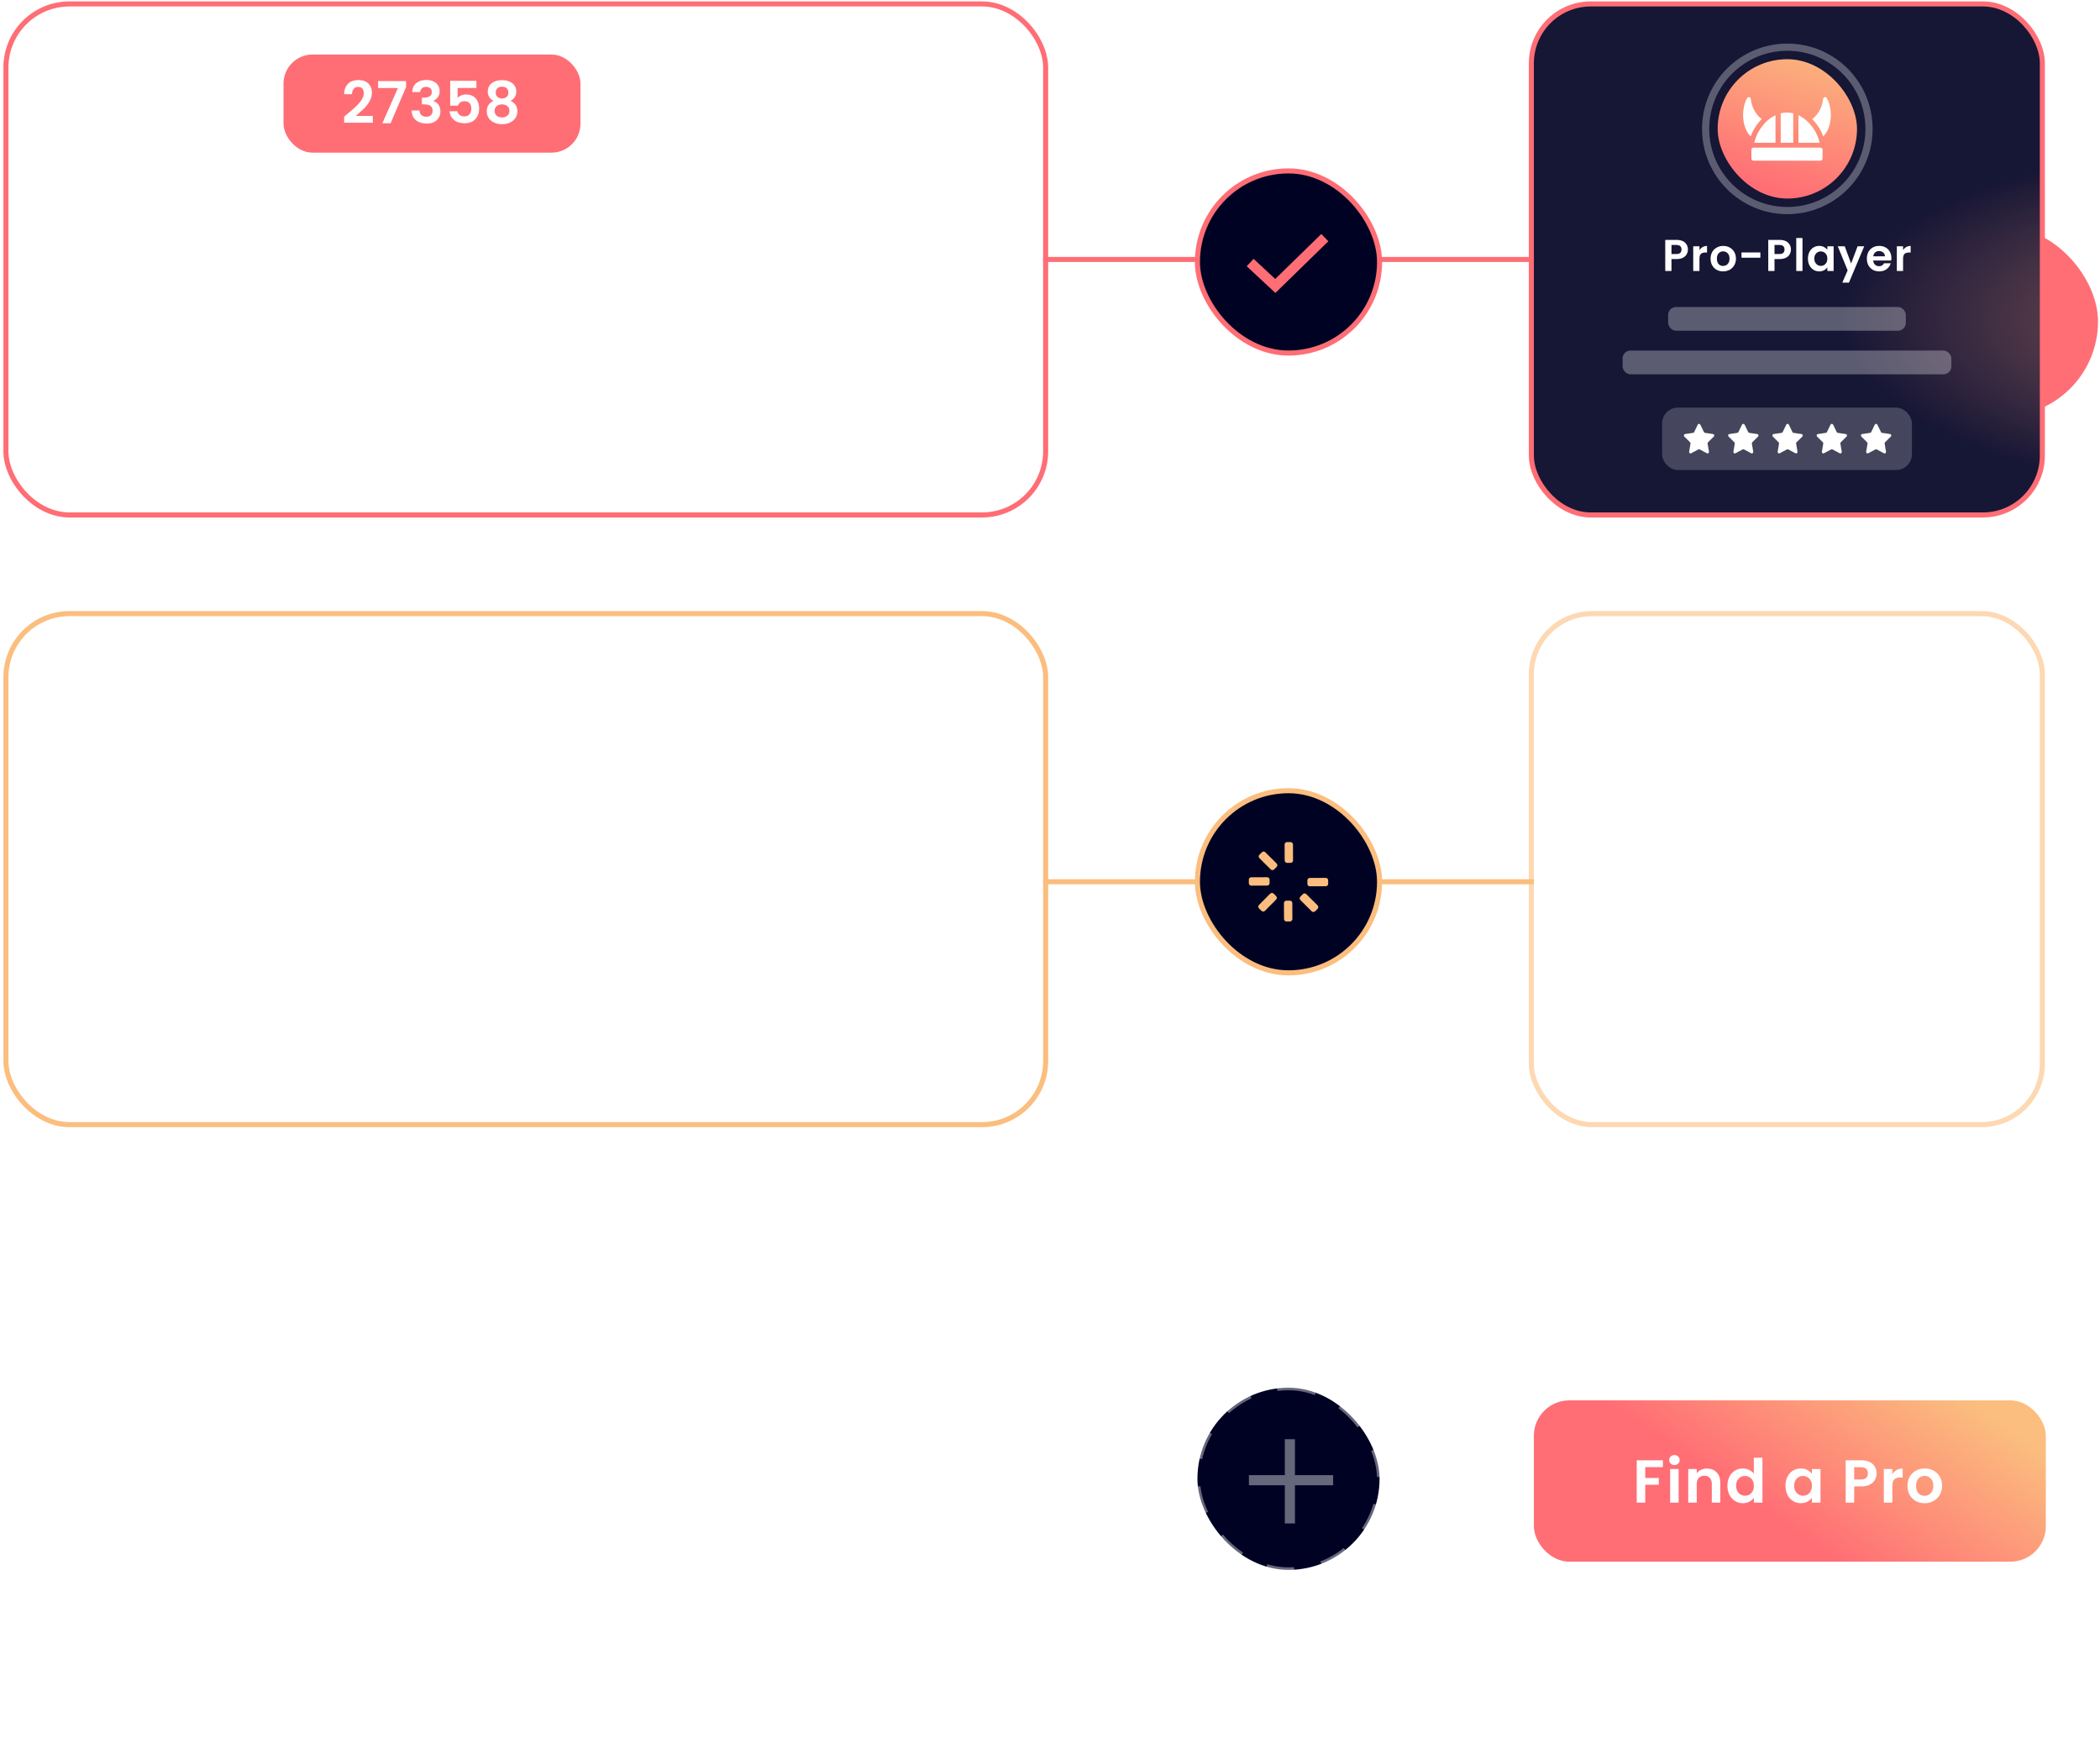 <svg width="534" height="442" viewBox="0 0 534 442" fill="none" xmlns="http://www.w3.org/2000/svg">
<rect x="485.249" y="57.608" width="48.246" height="48.246" rx="24.123" fill="#FF6E75"/>
<g filter="url(#filter0_b_718_12335)">
<g clip-path="url(#clip0_718_12335)">
<rect x="389.4" y="1" width="129.942" height="129.942" rx="15.11" fill="#141634"/>
<rect x="389.4" y="1" width="129.942" height="129.942" rx="15.11" fill="url(#paint0_radial_718_12335)"/>
<rect opacity="0.3" x="424.182" y="78.058" width="60.438" height="6.044" rx="2.015" fill="white"/>
<rect opacity="0.3" x="412.598" y="89.139" width="83.606" height="6.044" rx="2.015" fill="white"/>
<path d="M429.211 63.447C429.211 63.87 429.109 64.267 428.905 64.636C428.709 65.006 428.395 65.305 427.965 65.531C427.542 65.758 427.006 65.871 426.357 65.871H425.032V68.906H423.447V61.001H426.357C426.969 61.001 427.489 61.107 427.92 61.319C428.35 61.53 428.671 61.821 428.882 62.191C429.101 62.56 429.211 62.979 429.211 63.447ZM426.289 64.591C426.727 64.591 427.052 64.493 427.263 64.297C427.474 64.093 427.58 63.81 427.58 63.447C427.58 62.677 427.15 62.292 426.289 62.292H425.032V64.591H426.289ZM432.148 63.606C432.352 63.274 432.616 63.013 432.941 62.825C433.273 62.636 433.651 62.541 434.073 62.541V64.206H433.654C433.156 64.206 432.779 64.323 432.522 64.557C432.273 64.791 432.148 65.199 432.148 65.78V68.906H430.563V62.632H432.148V63.606ZM438.153 69.008C437.55 69.008 437.006 68.876 436.523 68.611C436.04 68.34 435.658 67.958 435.379 67.468C435.107 66.977 434.971 66.411 434.971 65.769C434.971 65.127 435.111 64.561 435.39 64.07C435.677 63.58 436.066 63.202 436.557 62.938C437.047 62.666 437.595 62.53 438.199 62.53C438.803 62.53 439.35 62.666 439.841 62.938C440.332 63.202 440.717 63.58 440.996 64.07C441.283 64.561 441.426 65.127 441.426 65.769C441.426 66.411 441.279 66.977 440.985 67.468C440.698 67.958 440.305 68.34 439.807 68.611C439.316 68.876 438.765 69.008 438.153 69.008ZM438.153 67.626C438.44 67.626 438.708 67.558 438.957 67.422C439.214 67.279 439.418 67.067 439.569 66.788C439.72 66.509 439.795 66.169 439.795 65.769C439.795 65.172 439.637 64.716 439.32 64.399C439.01 64.074 438.629 63.912 438.176 63.912C437.723 63.912 437.342 64.074 437.032 64.399C436.73 64.716 436.579 65.172 436.579 65.769C436.579 66.365 436.727 66.826 437.021 67.15C437.323 67.468 437.701 67.626 438.153 67.626ZM447.64 64.195V65.531H442.838V64.195H447.64ZM455.408 63.447C455.408 63.87 455.306 64.267 455.103 64.636C454.906 65.006 454.593 65.305 454.163 65.531C453.74 65.758 453.204 65.871 452.555 65.871H451.23V68.906H449.644V61.001H452.555C453.166 61.001 453.687 61.107 454.117 61.319C454.548 61.53 454.868 61.821 455.08 62.191C455.299 62.56 455.408 62.979 455.408 63.447ZM452.487 64.591C452.924 64.591 453.249 64.493 453.46 64.297C453.672 64.093 453.778 63.81 453.778 63.447C453.778 62.677 453.347 62.292 452.487 62.292H451.23V64.591H452.487ZM458.346 60.526V68.906H456.76V60.526H458.346ZM459.731 65.746C459.731 65.112 459.856 64.55 460.105 64.059C460.361 63.568 460.705 63.191 461.135 62.927C461.573 62.662 462.06 62.53 462.596 62.53C463.064 62.53 463.472 62.625 463.819 62.813C464.174 63.002 464.457 63.24 464.668 63.527V62.632H466.265V68.906H464.668V67.989C464.464 68.283 464.181 68.528 463.819 68.725C463.464 68.913 463.053 69.008 462.585 69.008C462.056 69.008 461.573 68.872 461.135 68.6C460.705 68.328 460.361 67.947 460.105 67.456C459.856 66.958 459.731 66.388 459.731 65.746ZM464.668 65.769C464.668 65.384 464.593 65.055 464.442 64.784C464.291 64.504 464.087 64.293 463.83 64.15C463.574 63.999 463.298 63.923 463.004 63.923C462.709 63.923 462.437 63.995 462.188 64.138C461.939 64.282 461.735 64.493 461.577 64.772C461.426 65.044 461.35 65.369 461.35 65.746C461.35 66.124 461.426 66.456 461.577 66.743C461.735 67.022 461.939 67.237 462.188 67.388C462.445 67.539 462.717 67.615 463.004 67.615C463.298 67.615 463.574 67.543 463.83 67.4C464.087 67.249 464.291 67.037 464.442 66.766C464.593 66.486 464.668 66.154 464.668 65.769ZM474.042 62.632L470.158 71.873H468.47L469.829 68.747L467.315 62.632H469.093L470.712 67.015L472.354 62.632H474.042ZM480.955 65.633C480.955 65.859 480.94 66.063 480.91 66.245H476.323C476.361 66.698 476.52 67.052 476.799 67.309C477.078 67.566 477.422 67.694 477.829 67.694C478.418 67.694 478.837 67.441 479.086 66.935H480.796C480.615 67.539 480.268 68.038 479.754 68.43C479.241 68.815 478.611 69.008 477.863 69.008C477.259 69.008 476.716 68.876 476.233 68.611C475.757 68.34 475.383 67.958 475.112 67.468C474.847 66.977 474.715 66.411 474.715 65.769C474.715 65.12 474.847 64.55 475.112 64.059C475.376 63.568 475.746 63.191 476.221 62.927C476.697 62.662 477.244 62.53 477.863 62.53C478.46 62.53 478.992 62.659 479.46 62.915C479.936 63.172 480.302 63.538 480.559 64.014C480.823 64.482 480.955 65.022 480.955 65.633ZM479.313 65.18C479.305 64.772 479.158 64.448 478.871 64.206C478.584 63.957 478.233 63.833 477.818 63.833C477.425 63.833 477.093 63.953 476.822 64.195C476.557 64.429 476.395 64.757 476.335 65.18H479.313ZM483.924 63.606C484.128 63.274 484.392 63.013 484.717 62.825C485.049 62.636 485.426 62.541 485.849 62.541V64.206H485.43C484.932 64.206 484.554 64.323 484.298 64.557C484.049 64.791 483.924 65.199 483.924 65.78V68.906H482.339V62.632H483.924V63.606Z" fill="white"/>
<rect opacity="0.2" x="422.641" y="103.641" width="63.539" height="15.885" rx="4.029" fill="white"/>
<path d="M432.376 107.98L433.287 109.865C433.339 109.975 433.442 110.048 433.56 110.067L435.598 110.37C435.896 110.413 436.013 110.788 435.801 111L434.325 112.466C434.24 112.553 434.202 112.673 434.221 112.793L434.57 114.865C434.622 115.168 434.31 115.399 434.041 115.255L432.216 114.279C432.112 114.221 431.985 114.221 431.876 114.279L430.05 115.255C429.786 115.399 429.475 115.168 429.522 114.865L429.871 112.793C429.89 112.673 429.852 112.553 429.767 112.466L428.291 111C428.074 110.783 428.196 110.413 428.494 110.37L430.532 110.067C430.65 110.048 430.753 109.975 430.805 109.865L431.716 107.98C431.848 107.706 432.235 107.706 432.367 107.98H432.376Z" fill="white"/>
<path d="M443.63 107.98L444.541 109.865C444.592 109.975 444.696 110.048 444.814 110.067L446.852 110.37C447.149 110.413 447.267 110.788 447.055 111L445.578 112.466C445.494 112.553 445.456 112.673 445.475 112.793L445.824 114.865C445.876 115.168 445.564 115.399 445.295 115.255L443.47 114.279C443.366 114.221 443.239 114.221 443.13 114.279L441.304 115.255C441.04 115.399 440.729 115.168 440.776 114.865L441.125 112.793C441.144 112.673 441.106 112.553 441.021 112.466L439.545 111C439.328 110.783 439.45 110.413 439.748 110.37L441.786 110.067C441.903 110.048 442.007 109.975 442.059 109.865L442.97 107.98C443.102 107.706 443.489 107.706 443.621 107.98H443.63Z" fill="white"/>
<path d="M454.884 107.98L455.794 109.865C455.846 109.975 455.95 110.048 456.068 110.067L458.106 110.37C458.403 110.413 458.521 110.788 458.309 111L456.832 112.466C456.747 112.553 456.71 112.673 456.729 112.793L457.078 114.865C457.13 115.168 456.818 115.399 456.549 115.255L454.724 114.279C454.62 114.221 454.492 114.221 454.384 114.279L452.558 115.255C452.294 115.399 451.983 115.168 452.03 114.865L452.379 112.793C452.398 112.673 452.36 112.553 452.275 112.466L450.799 111C450.582 110.783 450.704 110.413 451.001 110.37L453.039 110.067C453.157 110.048 453.261 109.975 453.313 109.865L454.224 107.98C454.356 107.706 454.742 107.706 454.875 107.98H454.884Z" fill="white"/>
<path d="M466.138 107.98L467.048 109.865C467.1 109.975 467.204 110.048 467.322 110.067L469.36 110.37C469.657 110.413 469.775 110.788 469.563 111L468.086 112.466C468.001 112.553 467.964 112.673 467.982 112.793L468.332 114.865C468.383 115.168 468.072 115.399 467.803 115.255L465.978 114.279C465.874 114.221 465.746 114.221 465.638 114.279L463.812 115.255C463.548 115.399 463.237 115.168 463.284 114.865L463.633 112.793C463.652 112.673 463.614 112.553 463.529 112.466L462.052 111C461.835 110.783 461.958 110.413 462.255 110.37L464.293 110.067C464.411 110.048 464.515 109.975 464.567 109.865L465.477 107.98C465.61 107.706 465.996 107.706 466.128 107.98H466.138Z" fill="white"/>
<path d="M477.392 107.98L478.302 109.865C478.354 109.975 478.458 110.048 478.576 110.067L480.614 110.37C480.911 110.413 481.029 110.788 480.817 111L479.34 112.466C479.255 112.553 479.218 112.673 479.236 112.793L479.585 114.865C479.637 115.168 479.326 115.399 479.057 115.255L477.231 114.279C477.128 114.221 477 114.221 476.892 114.279L475.066 115.255C474.802 115.399 474.491 115.168 474.538 114.865L474.887 112.793C474.906 112.673 474.868 112.553 474.783 112.466L473.306 111C473.089 110.783 473.212 110.413 473.509 110.37L475.547 110.067C475.665 110.048 475.769 109.975 475.821 109.865L476.731 107.98C476.863 107.706 477.25 107.706 477.382 107.98H477.392Z" fill="white"/>
<rect x="436.776" y="15.054" width="35.435" height="35.435" rx="17.718" fill="url(#paint1_linear_718_12335)"/>
<path d="M447.977 30.274C446.248 28.97 445.354 26.886 445.208 25.139C445.187 24.862 444.944 24.701 444.702 24.701C444.524 24.701 444.347 24.787 444.25 24.968C442.488 28.285 443.189 32.846 445.181 34.669C445.65 33.35 446.415 32.036 447.411 30.888C447.594 30.677 447.783 30.475 447.977 30.279V30.274ZM464.555 24.968C464.458 24.787 464.281 24.701 464.103 24.701C463.855 24.701 463.618 24.857 463.591 25.139C463.446 26.886 462.552 28.975 460.823 30.279C461.017 30.475 461.205 30.677 461.388 30.888C462.385 32.036 463.15 33.35 463.618 34.669C465.611 32.846 466.311 28.29 464.555 24.968ZM457.322 29.302V36.3H462.697C462.18 33.616 460.096 30.621 457.322 29.302ZM451.483 36.3V29.302C448.709 30.616 446.63 33.611 446.108 36.3H451.483ZM462.896 37.543H445.909C445.602 37.543 445.354 37.775 445.354 38.062V40.342C445.354 40.629 445.602 40.86 445.909 40.86H462.891C463.198 40.86 463.446 40.629 463.446 40.342V38.062C463.446 37.775 463.198 37.543 462.891 37.543H462.896ZM455.991 28.819C455.48 28.688 454.947 28.618 454.403 28.618C453.859 28.618 453.331 28.688 452.814 28.819V36.294H455.986V28.819H455.991Z" fill="white"/>
<circle opacity="0.3" cx="454.494" cy="32.77" r="20.773" stroke="white" stroke-width="1.833"/>
</g>
<rect x="389.4" y="1" width="129.942" height="129.942" rx="15.11" stroke="#FF6E75" stroke-width="1.287"/>
</g>
<path d="M265.892 65.971L389.4 65.971" stroke="#FF6E75" stroke-width="1.287" stroke-miterlimit="10" stroke-linecap="square"/>
<path d="M265.892 224.216L389.4 224.216" stroke="#FBBE7E" stroke-width="1.287" stroke-miterlimit="10" stroke-linecap="square"/>
<path d="M265.892 376.029L388.757 376.029" stroke="white" stroke-opacity="0.4" stroke-width="1.287" stroke-miterlimit="10" stroke-linecap="square" stroke-dasharray="7.08 7.08"/>
<rect x="390.044" y="356.088" width="130.175" height="41.012" rx="9.006" fill="url(#paint2_linear_718_12335)"/>
<path d="M422.851 371.317V373.062H418.359V375.825H421.801V377.539H418.359V382.094H416.197V371.317H422.851ZM425.789 372.522C425.408 372.522 425.089 372.403 424.831 372.167C424.584 371.92 424.461 371.616 424.461 371.256C424.461 370.895 424.584 370.597 424.831 370.36C425.089 370.113 425.408 369.99 425.789 369.99C426.17 369.99 426.483 370.113 426.73 370.36C426.988 370.597 427.116 370.895 427.116 371.256C427.116 371.616 426.988 371.92 426.73 372.167C426.483 372.403 426.17 372.522 425.789 372.522ZM426.854 373.541V382.094H424.693V373.541H426.854ZM434.038 373.417C435.057 373.417 435.88 373.741 436.508 374.39C437.136 375.028 437.45 375.923 437.45 377.076V382.094H435.288V377.369C435.288 376.69 435.119 376.17 434.779 375.81C434.439 375.44 433.976 375.254 433.389 375.254C432.792 375.254 432.319 375.44 431.969 375.81C431.629 376.17 431.46 376.69 431.46 377.369V382.094H429.298V373.541H431.46V374.606C431.748 374.235 432.113 373.947 432.556 373.741C433.009 373.525 433.503 373.417 434.038 373.417ZM439.258 377.786C439.258 376.922 439.428 376.155 439.768 375.486C440.118 374.817 440.591 374.302 441.188 373.942C441.785 373.582 442.449 373.402 443.18 373.402C443.735 373.402 444.265 373.525 444.77 373.772C445.274 374.009 445.675 374.328 445.974 374.729V370.669H448.166V382.094H445.974V380.828C445.706 381.25 445.331 381.589 444.847 381.847C444.363 382.104 443.802 382.233 443.164 382.233C442.444 382.233 441.785 382.047 441.188 381.677C440.591 381.306 440.118 380.786 439.768 380.117C439.428 379.438 439.258 378.661 439.258 377.786ZM445.989 377.817C445.989 377.292 445.886 376.844 445.681 376.474C445.475 376.093 445.197 375.805 444.847 375.609C444.497 375.404 444.121 375.301 443.72 375.301C443.318 375.301 442.948 375.398 442.608 375.594C442.269 375.789 441.991 376.078 441.775 376.458C441.569 376.829 441.466 377.272 441.466 377.786C441.466 378.301 441.569 378.754 441.775 379.145C441.991 379.526 442.269 379.819 442.608 380.025C442.958 380.231 443.329 380.334 443.72 380.334C444.121 380.334 444.497 380.236 444.847 380.04C445.197 379.834 445.475 379.546 445.681 379.176C445.886 378.795 445.989 378.342 445.989 377.817ZM454.018 377.786C454.018 376.922 454.188 376.155 454.527 375.486C454.877 374.817 455.345 374.302 455.932 373.942C456.529 373.582 457.193 373.402 457.924 373.402C458.562 373.402 459.118 373.53 459.591 373.788C460.075 374.045 460.461 374.369 460.749 374.76V373.541H462.926V382.094H460.749V380.843C460.471 381.244 460.085 381.579 459.591 381.847C459.107 382.104 458.546 382.233 457.908 382.233C457.188 382.233 456.529 382.047 455.932 381.677C455.345 381.306 454.877 380.786 454.527 380.117C454.188 379.438 454.018 378.661 454.018 377.786ZM460.749 377.817C460.749 377.292 460.646 376.844 460.44 376.474C460.234 376.093 459.956 375.805 459.606 375.609C459.257 375.404 458.881 375.301 458.479 375.301C458.078 375.301 457.708 375.398 457.368 375.594C457.028 375.789 456.75 376.078 456.534 376.458C456.328 376.829 456.225 377.272 456.225 377.786C456.225 378.301 456.328 378.754 456.534 379.145C456.75 379.526 457.028 379.819 457.368 380.025C457.718 380.231 458.088 380.334 458.479 380.334C458.881 380.334 459.257 380.236 459.606 380.04C459.956 379.834 460.234 379.546 460.44 379.176C460.646 378.795 460.749 378.342 460.749 377.817ZM477.191 374.652C477.191 375.229 477.052 375.769 476.774 376.273C476.507 376.778 476.08 377.184 475.493 377.493C474.917 377.802 474.186 377.956 473.301 377.956H471.494V382.094H469.333V371.317H473.301C474.134 371.317 474.845 371.462 475.431 371.75C476.018 372.038 476.455 372.434 476.744 372.938C477.042 373.443 477.191 374.014 477.191 374.652ZM473.208 376.211C473.805 376.211 474.248 376.078 474.536 375.81C474.824 375.532 474.968 375.146 474.968 374.652C474.968 373.602 474.381 373.077 473.208 373.077H471.494V376.211H473.208ZM481.196 374.868C481.474 374.415 481.834 374.06 482.277 373.803C482.73 373.546 483.244 373.417 483.821 373.417V375.687H483.249C482.57 375.687 482.055 375.846 481.705 376.165C481.366 376.484 481.196 377.04 481.196 377.833V382.094H479.035V373.541H481.196V374.868ZM489.383 382.233C488.56 382.233 487.819 382.052 487.16 381.692C486.501 381.322 485.981 380.802 485.601 380.133C485.23 379.464 485.045 378.692 485.045 377.817C485.045 376.942 485.235 376.17 485.616 375.501C486.007 374.832 486.537 374.318 487.206 373.957C487.875 373.587 488.621 373.402 489.445 373.402C490.268 373.402 491.014 373.587 491.683 373.957C492.352 374.318 492.877 374.832 493.258 375.501C493.649 376.17 493.845 376.942 493.845 377.817C493.845 378.692 493.644 379.464 493.243 380.133C492.852 380.802 492.316 381.322 491.637 381.692C490.968 382.052 490.217 382.233 489.383 382.233ZM489.383 380.349C489.774 380.349 490.14 380.256 490.479 380.071C490.829 379.876 491.107 379.587 491.313 379.207C491.519 378.826 491.622 378.363 491.622 377.817C491.622 377.004 491.405 376.381 490.973 375.949C490.551 375.506 490.031 375.285 489.414 375.285C488.796 375.285 488.277 375.506 487.855 375.949C487.443 376.381 487.237 377.004 487.237 377.817C487.237 378.63 487.438 379.258 487.839 379.701C488.251 380.133 488.765 380.349 489.383 380.349Z" fill="white"/>
<g opacity="0.6">
<g clip-path="url(#clip1_718_12335)">
<rect x="389.4" y="156.029" width="129.942" height="129.942" rx="15.469" fill="white" fill-opacity="0.06"/>
<rect opacity="0.3" x="424.182" y="233.088" width="60.438" height="6.044" rx="2.015" fill="white"/>
<rect opacity="0.3" x="412.598" y="244.168" width="83.606" height="6.044" rx="2.015" fill="white"/>
<path d="M429.211 218.477C429.211 218.9 429.109 219.296 428.905 219.666C428.709 220.036 428.395 220.334 427.965 220.56C427.542 220.787 427.006 220.9 426.357 220.9H425.032V223.935H423.447V216.031H426.357C426.969 216.031 427.489 216.136 427.92 216.348C428.35 216.559 428.671 216.85 428.882 217.22C429.101 217.59 429.211 218.009 429.211 218.477ZM426.289 219.621C426.727 219.621 427.052 219.522 427.263 219.326C427.474 219.122 427.58 218.839 427.58 218.477C427.58 217.707 427.15 217.322 426.289 217.322H425.032V219.621H426.289ZM432.148 218.635C432.352 218.303 432.616 218.043 432.941 217.854C433.273 217.665 433.651 217.571 434.073 217.571V219.235H433.654C433.156 219.235 432.779 219.353 432.522 219.587C432.273 219.821 432.148 220.228 432.148 220.81V223.935H430.563V217.661H432.148V218.635ZM438.153 224.037C437.55 224.037 437.006 223.905 436.523 223.641C436.04 223.369 435.658 222.988 435.379 222.497C435.107 222.006 434.971 221.44 434.971 220.798C434.971 220.157 435.111 219.59 435.39 219.1C435.677 218.609 436.066 218.231 436.557 217.967C437.047 217.695 437.595 217.56 438.199 217.56C438.803 217.56 439.35 217.695 439.841 217.967C440.332 218.231 440.717 218.609 440.996 219.1C441.283 219.59 441.426 220.157 441.426 220.798C441.426 221.44 441.279 222.006 440.985 222.497C440.698 222.988 440.305 223.369 439.807 223.641C439.316 223.905 438.765 224.037 438.153 224.037ZM438.153 222.655C438.44 222.655 438.708 222.587 438.957 222.452C439.214 222.308 439.418 222.097 439.569 221.817C439.72 221.538 439.795 221.198 439.795 220.798C439.795 220.202 439.637 219.745 439.32 219.428C439.01 219.103 438.629 218.941 438.176 218.941C437.723 218.941 437.342 219.103 437.032 219.428C436.73 219.745 436.579 220.202 436.579 220.798C436.579 221.395 436.727 221.855 437.021 222.18C437.323 222.497 437.701 222.655 438.153 222.655ZM447.64 219.224V220.56H442.838V219.224H447.64ZM455.408 218.477C455.408 218.9 455.306 219.296 455.103 219.666C454.906 220.036 454.593 220.334 454.163 220.56C453.74 220.787 453.204 220.9 452.555 220.9H451.23V223.935H449.644V216.031H452.555C453.166 216.031 453.687 216.136 454.117 216.348C454.548 216.559 454.868 216.85 455.08 217.22C455.299 217.59 455.408 218.009 455.408 218.477ZM452.487 219.621C452.924 219.621 453.249 219.522 453.46 219.326C453.672 219.122 453.778 218.839 453.778 218.477C453.778 217.707 453.347 217.322 452.487 217.322H451.23V219.621H452.487ZM458.346 215.555V223.935H456.76V215.555H458.346ZM459.731 220.776C459.731 220.141 459.856 219.579 460.105 219.088C460.361 218.598 460.705 218.22 461.135 217.956C461.573 217.692 462.06 217.56 462.596 217.56C463.064 217.56 463.472 217.654 463.819 217.843C464.174 218.031 464.457 218.269 464.668 218.556V217.661H466.265V223.935H464.668V223.018C464.464 223.312 464.181 223.558 463.819 223.754C463.464 223.943 463.053 224.037 462.585 224.037C462.056 224.037 461.573 223.901 461.135 223.629C460.705 223.358 460.361 222.976 460.105 222.486C459.856 221.987 459.731 221.417 459.731 220.776ZM464.668 220.798C464.668 220.413 464.593 220.085 464.442 219.813C464.291 219.534 464.087 219.322 463.83 219.179C463.574 219.028 463.298 218.952 463.004 218.952C462.709 218.952 462.437 219.024 462.188 219.168C461.939 219.311 461.735 219.522 461.577 219.802C461.426 220.073 461.35 220.398 461.35 220.776C461.35 221.153 461.426 221.485 461.577 221.772C461.735 222.051 461.939 222.267 462.188 222.418C462.445 222.569 462.717 222.644 463.004 222.644C463.298 222.644 463.574 222.572 463.83 222.429C464.087 222.278 464.291 222.067 464.442 221.795C464.593 221.515 464.668 221.183 464.668 220.798ZM474.042 217.661L470.158 226.902H468.47L469.829 223.777L467.315 217.661H469.093L470.712 222.044L472.354 217.661H474.042ZM480.955 220.662C480.955 220.889 480.94 221.093 480.91 221.274H476.323C476.361 221.727 476.52 222.082 476.799 222.338C477.078 222.595 477.422 222.723 477.829 222.723C478.418 222.723 478.837 222.47 479.086 221.965H480.796C480.615 222.569 480.268 223.067 479.754 223.459C479.241 223.844 478.611 224.037 477.863 224.037C477.259 224.037 476.716 223.905 476.233 223.641C475.757 223.369 475.383 222.988 475.112 222.497C474.847 222.006 474.715 221.44 474.715 220.798C474.715 220.149 474.847 219.579 475.112 219.088C475.376 218.598 475.746 218.22 476.221 217.956C476.697 217.692 477.244 217.56 477.863 217.56C478.46 217.56 478.992 217.688 479.46 217.945C479.936 218.201 480.302 218.567 480.559 219.043C480.823 219.511 480.955 220.051 480.955 220.662ZM479.313 220.209C479.305 219.802 479.158 219.477 478.871 219.235C478.584 218.986 478.233 218.862 477.818 218.862C477.425 218.862 477.093 218.983 476.822 219.224C476.557 219.458 476.395 219.787 476.335 220.209H479.313ZM483.924 218.635C484.128 218.303 484.392 218.043 484.717 217.854C485.049 217.665 485.426 217.571 485.849 217.571V219.235H485.43C484.932 219.235 484.554 219.353 484.298 219.587C484.049 219.821 483.924 220.228 483.924 220.81V223.935H482.339V217.661H483.924V218.635Z" fill="white"/>
<rect opacity="0.2" x="422.641" y="258.67" width="63.539" height="15.885" rx="4.029" fill="white"/>
<path d="M432.376 263.009L433.287 264.894C433.339 265.005 433.442 265.077 433.56 265.096L435.598 265.399C435.896 265.442 436.013 265.817 435.801 266.029L434.325 267.495C434.24 267.582 434.202 267.702 434.221 267.822L434.57 269.895C434.622 270.198 434.31 270.428 434.041 270.284L432.216 269.308C432.112 269.25 431.985 269.25 431.876 269.308L430.05 270.284C429.786 270.428 429.475 270.198 429.522 269.895L429.871 267.822C429.89 267.702 429.852 267.582 429.767 267.495L428.291 266.029C428.074 265.813 428.196 265.442 428.494 265.399L430.532 265.096C430.65 265.077 430.753 265.005 430.805 264.894L431.716 263.009C431.848 262.735 432.235 262.735 432.367 263.009H432.376Z" fill="white"/>
<path d="M443.63 263.009L444.541 264.894C444.592 265.005 444.696 265.077 444.814 265.096L446.852 265.399C447.149 265.442 447.267 265.817 447.055 266.029L445.578 267.495C445.494 267.582 445.456 267.702 445.475 267.822L445.824 269.895C445.876 270.198 445.564 270.428 445.295 270.284L443.47 269.308C443.366 269.25 443.239 269.25 443.13 269.308L441.304 270.284C441.04 270.428 440.729 270.198 440.776 269.895L441.125 267.822C441.144 267.702 441.106 267.582 441.021 267.495L439.545 266.029C439.328 265.813 439.45 265.442 439.748 265.399L441.786 265.096C441.903 265.077 442.007 265.005 442.059 264.894L442.97 263.009C443.102 262.735 443.489 262.735 443.621 263.009H443.63Z" fill="white"/>
<path d="M454.884 263.009L455.794 264.894C455.846 265.005 455.95 265.077 456.068 265.096L458.106 265.399C458.403 265.442 458.521 265.817 458.309 266.029L456.832 267.495C456.747 267.582 456.71 267.702 456.729 267.822L457.078 269.895C457.13 270.198 456.818 270.428 456.549 270.284L454.724 269.308C454.62 269.25 454.492 269.25 454.384 269.308L452.558 270.284C452.294 270.428 451.983 270.198 452.03 269.895L452.379 267.822C452.398 267.702 452.36 267.582 452.275 267.495L450.799 266.029C450.582 265.813 450.704 265.442 451.001 265.399L453.039 265.096C453.157 265.077 453.261 265.005 453.313 264.894L454.224 263.009C454.356 262.735 454.742 262.735 454.875 263.009H454.884Z" fill="white"/>
<path d="M466.138 263.009L467.048 264.894C467.1 265.005 467.204 265.077 467.322 265.096L469.36 265.399C469.657 265.442 469.775 265.817 469.563 266.029L468.086 267.495C468.001 267.582 467.964 267.702 467.982 267.822L468.332 269.895C468.383 270.198 468.072 270.428 467.803 270.284L465.978 269.308C465.874 269.25 465.746 269.25 465.638 269.308L463.812 270.284C463.548 270.428 463.237 270.198 463.284 269.895L463.633 267.822C463.652 267.702 463.614 267.582 463.529 267.495L462.052 266.029C461.835 265.813 461.958 265.442 462.255 265.399L464.293 265.096C464.411 265.077 464.515 265.005 464.567 264.894L465.477 263.009C465.61 262.735 465.996 262.735 466.128 263.009H466.138Z" fill="white"/>
<path d="M477.392 263.009L478.302 264.894C478.354 265.005 478.458 265.077 478.576 265.096L480.614 265.399C480.911 265.442 481.029 265.817 480.817 266.029L479.34 267.495C479.255 267.582 479.218 267.702 479.236 267.822L479.585 269.895C479.637 270.198 479.326 270.428 479.057 270.284L477.231 269.308C477.128 269.25 477 269.25 476.892 269.308L475.066 270.284C474.802 270.428 474.491 270.198 474.538 269.895L474.887 267.822C474.906 267.702 474.868 267.582 474.783 267.495L473.306 266.029C473.089 265.813 473.212 265.442 473.509 265.399L475.547 265.096C475.665 265.077 475.769 265.005 475.821 264.894L476.731 263.009C476.863 262.735 477.25 262.735 477.382 263.009H477.392Z" fill="white"/>
<rect x="436.776" y="170.083" width="35.435" height="35.435" rx="17.718" fill="white"/>
<path d="M447.977 185.303C446.248 183.999 445.354 181.915 445.208 180.168C445.187 179.891 444.944 179.73 444.702 179.73C444.524 179.73 444.347 179.816 444.25 179.997C442.488 183.315 443.189 187.875 445.181 189.698C445.65 188.379 446.415 187.065 447.411 185.917C447.594 185.706 447.783 185.504 447.977 185.308V185.303ZM464.555 179.997C464.458 179.816 464.281 179.73 464.103 179.73C463.855 179.73 463.618 179.886 463.591 180.168C463.446 181.915 462.552 184.004 460.823 185.308C461.017 185.504 461.205 185.706 461.388 185.917C462.385 187.065 463.15 188.379 463.618 189.698C465.611 187.875 466.311 183.32 464.555 179.997ZM457.322 184.331V191.329H462.697C462.18 188.646 460.096 185.65 457.322 184.331ZM451.483 191.329V184.331C448.709 185.645 446.63 188.641 446.108 191.329H451.483ZM462.896 192.572H445.909C445.602 192.572 445.354 192.804 445.354 193.091V195.371C445.354 195.658 445.602 195.89 445.909 195.89H462.891C463.198 195.89 463.446 195.658 463.446 195.371V193.091C463.446 192.804 463.198 192.572 462.891 192.572H462.896ZM455.991 183.848C455.48 183.717 454.947 183.647 454.403 183.647C453.859 183.647 453.331 183.717 452.814 183.848V191.324H455.986V183.848H455.991Z" fill="white"/>
<circle opacity="0.3" cx="454.494" cy="187.799" r="20.773" stroke="white" stroke-width="1.833"/>
</g>
<rect x="389.4" y="156.029" width="129.942" height="129.942" rx="15.469" stroke="#FBBE7E" stroke-width="1.287"/>
</g>
<rect x="304.488" y="201.058" width="46.316" height="46.316" rx="23.158" fill="#000223"/>
<rect x="304.488" y="201.058" width="46.316" height="46.316" rx="23.158" stroke="#FBBE7E" stroke-width="1.287"/>
<path d="M337.738 224.736L337.734 223.837C337.733 223.499 337.458 223.225 337.119 223.227L333.061 223.242C332.723 223.244 332.449 223.519 332.451 223.857L332.454 224.757C332.455 225.095 332.731 225.368 333.069 225.367L337.127 225.352C337.466 225.35 337.739 225.075 337.738 224.736Z" fill="#FBBE7E"/>
<path d="M334.413 231.718L335.047 231.08C335.285 230.84 335.284 230.452 335.043 230.213L332.163 227.356C331.923 227.117 331.535 227.119 331.296 227.359L330.663 227.997C330.424 228.237 330.426 228.625 330.666 228.864L333.547 231.722C333.787 231.96 334.175 231.959 334.413 231.718Z" fill="#FBBE7E"/>
<path d="M327.123 234.308L328.022 234.304C328.361 234.303 328.634 234.028 328.633 233.689L328.617 229.632C328.616 229.293 328.341 229.02 328.002 229.021L327.103 229.025C326.764 229.026 326.491 229.302 326.492 229.64L326.508 233.697C326.509 234.036 326.785 234.309 327.123 234.308Z" fill="#FBBE7E"/>
<path d="M320.141 230.981L320.78 231.614C321.02 231.853 321.408 231.851 321.647 231.611L324.505 228.731C324.743 228.491 324.742 228.103 324.502 227.864L323.863 227.231C323.623 226.993 323.235 226.994 322.996 227.234L320.138 230.114C319.9 230.354 319.901 230.742 320.141 230.981Z" fill="#FBBE7E"/>
<path d="M317.554 223.69L317.557 224.589C317.559 224.928 317.834 225.201 318.172 225.2L322.23 225.184C322.569 225.183 322.842 224.907 322.841 224.569L322.837 223.67C322.836 223.331 322.561 223.058 322.222 223.059L318.164 223.075C317.826 223.076 317.552 223.351 317.554 223.69Z" fill="#FBBE7E"/>
<path d="M320.88 216.711L320.246 217.349C320.008 217.59 320.009 217.978 320.249 218.216L323.13 221.074C323.37 221.312 323.758 221.311 323.996 221.071L324.63 220.432C324.868 220.192 324.867 219.804 324.626 219.566L321.746 216.708C321.506 216.469 321.118 216.471 320.88 216.711Z" fill="#FBBE7E"/>
<path d="M328.17 214.123L327.271 214.126C326.932 214.128 326.659 214.403 326.66 214.741L326.676 218.799C326.677 219.137 326.952 219.41 327.291 219.409L328.19 219.406C328.529 219.404 328.802 219.129 328.801 218.79L328.785 214.733C328.784 214.395 328.508 214.122 328.17 214.123Z" fill="#FBBE7E"/>
<rect x="304.488" y="352.871" width="46.316" height="46.316" rx="23.158" fill="#000223"/>
<rect x="304.488" y="352.871" width="46.316" height="46.316" rx="23.158" stroke="white" stroke-opacity="0.4" stroke-width="1.287" stroke-dasharray="7.08 7.08"/>
<g opacity="0.4">
<path d="M317.58 376.383H339" stroke="white" stroke-width="2.573" stroke-miterlimit="10"/>
<path d="M328.001 387.382L328.001 365.963" stroke="white" stroke-width="2.573" stroke-miterlimit="10"/>
</g>
<rect x="304.488" y="43.456" width="46.316" height="46.316" rx="23.158" fill="#000223"/>
<rect x="304.488" y="43.456" width="46.316" height="46.316" rx="23.158" stroke="#FF6E75" stroke-width="1.287"/>
<path d="M317.897 66.76L324.293 72.713L336.886 60.426" stroke="#FF6E75" stroke-width="2.573" stroke-miterlimit="10"/>
<rect x="1.506" y="1" width="264.386" height="129.942" rx="16.175" fill="white" fill-opacity="0.08"/>
<rect x="1.506" y="1" width="264.386" height="129.942" rx="16.175" stroke="#FF6E75" stroke-width="1.287"/>
<path d="M23.516 31.899C22.552 31.899 21.666 31.672 20.86 31.22C20.053 30.767 19.413 30.142 18.941 29.346C18.469 28.539 18.233 27.629 18.233 26.615C18.233 25.612 18.469 24.712 18.941 23.915C19.413 23.108 20.053 22.478 20.86 22.026C21.666 21.573 22.552 21.347 23.516 21.347C24.49 21.347 25.375 21.573 26.172 22.026C26.979 22.478 27.614 23.108 28.076 23.915C28.548 24.712 28.784 25.612 28.784 26.615C28.784 27.629 28.548 28.539 28.076 29.346C27.614 30.142 26.979 30.767 26.172 31.22C25.366 31.672 24.48 31.899 23.516 31.899ZM23.516 30.054C24.136 30.054 24.682 29.916 25.154 29.641C25.626 29.355 25.995 28.952 26.261 28.431C26.526 27.909 26.659 27.304 26.659 26.615C26.659 25.927 26.526 25.327 26.261 24.815C25.995 24.294 25.626 23.895 25.154 23.62C24.682 23.344 24.136 23.206 23.516 23.206C22.896 23.206 22.345 23.344 21.863 23.62C21.391 23.895 21.022 24.294 20.756 24.815C20.491 25.327 20.358 25.927 20.358 26.615C20.358 27.304 20.491 27.909 20.756 28.431C21.022 28.952 21.391 29.355 21.863 29.641C22.345 29.916 22.896 30.054 23.516 30.054ZM32.683 24.889C32.948 24.456 33.293 24.116 33.716 23.87C34.149 23.625 34.641 23.502 35.191 23.502V25.671H34.645C33.996 25.671 33.504 25.823 33.17 26.128C32.845 26.433 32.683 26.965 32.683 27.722V31.795H30.617V23.62H32.683V24.889ZM36.347 27.678C36.347 26.852 36.509 26.119 36.834 25.479C37.168 24.84 37.621 24.348 38.192 24.003C38.762 23.659 39.397 23.487 40.095 23.487C40.627 23.487 41.133 23.605 41.615 23.841C42.097 24.067 42.481 24.372 42.766 24.756V20.875H44.862V31.795H42.766V30.585C42.511 30.988 42.151 31.313 41.689 31.559C41.227 31.805 40.691 31.928 40.081 31.928C39.392 31.928 38.762 31.751 38.192 31.397C37.621 31.043 37.168 30.546 36.834 29.906C36.509 29.257 36.347 28.514 36.347 27.678ZM42.781 27.707C42.781 27.206 42.683 26.778 42.486 26.424C42.289 26.059 42.024 25.784 41.689 25.597C41.355 25.4 40.995 25.302 40.612 25.302C40.228 25.302 39.874 25.395 39.549 25.582C39.225 25.769 38.959 26.045 38.752 26.409C38.556 26.763 38.457 27.186 38.457 27.678C38.457 28.17 38.556 28.603 38.752 28.977C38.959 29.341 39.225 29.621 39.549 29.818C39.884 30.015 40.238 30.113 40.612 30.113C40.995 30.113 41.355 30.02 41.689 29.832C42.024 29.636 42.289 29.36 42.486 29.006C42.683 28.642 42.781 28.209 42.781 27.707ZM54.775 27.53C54.775 27.826 54.755 28.091 54.716 28.327H48.739C48.788 28.918 48.995 29.38 49.359 29.715C49.723 30.049 50.171 30.216 50.702 30.216C51.469 30.216 52.016 29.887 52.34 29.227H54.569C54.332 30.015 53.88 30.664 53.211 31.175C52.542 31.677 51.72 31.928 50.746 31.928C49.959 31.928 49.251 31.756 48.621 31.412C48.001 31.057 47.514 30.561 47.16 29.921C46.816 29.282 46.644 28.544 46.644 27.707C46.644 26.861 46.816 26.119 47.16 25.479C47.505 24.84 47.987 24.348 48.606 24.003C49.226 23.659 49.94 23.487 50.746 23.487C51.523 23.487 52.217 23.654 52.827 23.989C53.447 24.323 53.924 24.8 54.259 25.42C54.603 26.03 54.775 26.733 54.775 27.53ZM52.635 26.94C52.625 26.409 52.434 25.986 52.06 25.671C51.686 25.346 51.228 25.184 50.687 25.184C50.176 25.184 49.743 25.341 49.389 25.656C49.044 25.961 48.833 26.389 48.754 26.94H52.635ZM58.644 24.889C58.91 24.456 59.254 24.116 59.677 23.87C60.11 23.625 60.602 23.502 61.153 23.502V25.671H60.607C59.958 25.671 59.466 25.823 59.131 26.128C58.807 26.433 58.644 26.965 58.644 27.722V31.795H56.578V23.62H58.644V24.889Z" fill="white"/>
<rect x="72.096" y="13.866" width="75.515" height="24.951" rx="7.379" fill="#FF6E75"/>
<path d="M88.284 29.009C89.229 28.222 89.982 27.568 90.542 27.047C91.103 26.515 91.57 25.965 91.944 25.394C92.318 24.823 92.505 24.262 92.505 23.712C92.505 23.21 92.387 22.816 92.151 22.531C91.915 22.246 91.551 22.103 91.059 22.103C90.567 22.103 90.188 22.27 89.923 22.605C89.657 22.929 89.519 23.377 89.509 23.948H87.502C87.542 22.767 87.891 21.872 88.55 21.262C89.219 20.652 90.065 20.347 91.088 20.347C92.21 20.347 93.071 20.647 93.671 21.247C94.271 21.837 94.571 22.619 94.571 23.593C94.571 24.361 94.365 25.094 93.951 25.792C93.538 26.491 93.066 27.101 92.535 27.622C92.003 28.134 91.31 28.754 90.454 29.482H94.807V31.194H87.517V29.659L88.284 29.009ZM103.252 22.147L99.326 31.341H97.231L101.186 22.383H96.139V20.613H103.252V22.147ZM104.814 23.416C104.863 22.433 105.207 21.675 105.847 21.144C106.496 20.603 107.347 20.332 108.4 20.332C109.118 20.332 109.733 20.46 110.245 20.716C110.756 20.962 111.14 21.301 111.396 21.734C111.661 22.157 111.794 22.639 111.794 23.18C111.794 23.8 111.632 24.326 111.307 24.759C110.992 25.182 110.614 25.468 110.171 25.615V25.674C110.742 25.851 111.184 26.166 111.499 26.619C111.824 27.071 111.986 27.652 111.986 28.36C111.986 28.951 111.848 29.477 111.573 29.939C111.307 30.402 110.909 30.766 110.377 31.031C109.856 31.287 109.226 31.415 108.489 31.415C107.377 31.415 106.472 31.135 105.773 30.574C105.075 30.013 104.706 29.187 104.666 28.095H106.673C106.693 28.577 106.855 28.965 107.16 29.26C107.475 29.546 107.903 29.688 108.444 29.688C108.946 29.688 109.33 29.551 109.595 29.275C109.871 28.99 110.009 28.626 110.009 28.183C110.009 27.593 109.822 27.17 109.448 26.914C109.074 26.658 108.493 26.53 107.706 26.53H107.278V24.833H107.706C109.103 24.833 109.802 24.366 109.802 23.431C109.802 23.008 109.674 22.678 109.418 22.442C109.172 22.206 108.813 22.088 108.341 22.088C107.879 22.088 107.519 22.216 107.264 22.472C107.018 22.718 106.875 23.033 106.836 23.416H104.814ZM121.145 22.369H116.364V24.892C116.57 24.636 116.865 24.43 117.249 24.272C117.633 24.105 118.041 24.021 118.474 24.021C119.261 24.021 119.905 24.194 120.407 24.538C120.909 24.882 121.273 25.325 121.499 25.866C121.725 26.397 121.839 26.968 121.839 27.578C121.839 28.709 121.514 29.619 120.865 30.308C120.225 30.997 119.31 31.341 118.12 31.341C116.998 31.341 116.103 31.061 115.434 30.5C114.765 29.939 114.386 29.206 114.298 28.301H116.305C116.393 28.695 116.59 29.009 116.895 29.246C117.21 29.482 117.608 29.6 118.09 29.6C118.671 29.6 119.109 29.418 119.404 29.054C119.699 28.69 119.846 28.208 119.846 27.608C119.846 26.998 119.694 26.535 119.389 26.22C119.094 25.896 118.656 25.733 118.075 25.733C117.662 25.733 117.318 25.837 117.042 26.043C116.767 26.25 116.57 26.525 116.452 26.87H114.475V20.553H121.145V22.369ZM125.507 25.645C124.523 25.133 124.031 24.341 124.031 23.269C124.031 22.738 124.164 22.256 124.429 21.823C124.705 21.38 125.113 21.031 125.654 20.775C126.205 20.509 126.874 20.376 127.661 20.376C128.448 20.376 129.112 20.509 129.654 20.775C130.204 21.031 130.613 21.38 130.878 21.823C131.154 22.256 131.292 22.738 131.292 23.269C131.292 23.81 131.159 24.287 130.893 24.7C130.628 25.104 130.273 25.419 129.831 25.645C130.372 25.881 130.795 26.225 131.1 26.678C131.405 27.13 131.557 27.667 131.557 28.286C131.557 28.955 131.385 29.541 131.041 30.043C130.706 30.534 130.244 30.913 129.654 31.179C129.063 31.445 128.399 31.577 127.661 31.577C126.923 31.577 126.259 31.445 125.669 31.179C125.089 30.913 124.626 30.534 124.282 30.043C123.947 29.541 123.78 28.955 123.78 28.286C123.78 27.667 123.933 27.13 124.238 26.678C124.543 26.215 124.966 25.871 125.507 25.645ZM129.285 23.564C129.285 23.082 129.137 22.708 128.842 22.442C128.557 22.177 128.163 22.044 127.661 22.044C127.169 22.044 126.776 22.177 126.481 22.442C126.195 22.708 126.053 23.087 126.053 23.579C126.053 24.021 126.2 24.376 126.495 24.641C126.8 24.907 127.189 25.04 127.661 25.04C128.134 25.04 128.522 24.907 128.827 24.641C129.132 24.366 129.285 24.007 129.285 23.564ZM127.661 26.545C127.1 26.545 126.643 26.688 126.289 26.973C125.944 27.258 125.772 27.667 125.772 28.198C125.772 28.69 125.94 29.093 126.274 29.408C126.618 29.713 127.081 29.865 127.661 29.865C128.242 29.865 128.699 29.708 129.034 29.393C129.368 29.078 129.535 28.68 129.535 28.198C129.535 27.676 129.363 27.273 129.019 26.988C128.675 26.693 128.222 26.545 127.661 26.545Z" fill="white"/>
<path d="M64.192 99.522V109.632H62.534V102.708L59.45 109.632H58.301L55.202 102.708V109.632H53.544V99.522H55.333L58.883 107.45L62.417 99.522H64.192ZM73.877 101.617L68.961 113.399H67.244L68.874 109.501L65.717 101.617H67.564L69.819 107.726L72.161 101.617H73.877ZM77.355 102.969V107.406C77.355 107.707 77.422 107.925 77.558 108.061C77.704 108.187 77.946 108.25 78.285 108.25H79.304V109.632H77.995C77.248 109.632 76.676 109.457 76.278 109.108C75.88 108.759 75.682 108.192 75.682 107.406V102.969H74.736V101.617H75.682V99.624H77.355V101.617H79.304V102.969H77.355ZM85.269 101.486C85.88 101.486 86.423 101.617 86.898 101.878C87.383 102.14 87.761 102.528 88.032 103.042C88.314 103.556 88.454 104.177 88.454 104.904V109.632H86.811V105.151C86.811 104.434 86.631 103.886 86.272 103.508C85.914 103.12 85.424 102.926 84.803 102.926C84.183 102.926 83.688 103.12 83.32 103.508C82.961 103.886 82.781 104.434 82.781 105.151V109.632H81.123V98.867H82.781V102.548C83.062 102.208 83.416 101.946 83.843 101.762C84.279 101.578 84.755 101.486 85.269 101.486ZM91.704 100.555C91.403 100.555 91.151 100.453 90.948 100.249C90.744 100.046 90.642 99.793 90.642 99.493C90.642 99.192 90.744 98.94 90.948 98.736C91.151 98.533 91.403 98.431 91.704 98.431C91.995 98.431 92.242 98.533 92.446 98.736C92.65 98.94 92.751 99.192 92.751 99.493C92.751 99.793 92.65 100.046 92.446 100.249C92.242 100.453 91.995 100.555 91.704 100.555ZM92.519 101.617V109.632H90.861V101.617H92.519ZM94.434 105.617C94.434 104.793 94.599 104.07 94.929 103.449C95.268 102.819 95.734 102.334 96.325 101.995C96.917 101.655 97.596 101.486 98.362 101.486C99.331 101.486 100.131 101.718 100.762 102.184C101.402 102.64 101.833 103.294 102.056 104.148H100.267C100.122 103.75 99.889 103.44 99.569 103.217C99.249 102.994 98.847 102.882 98.362 102.882C97.683 102.882 97.14 103.125 96.732 103.609C96.335 104.085 96.136 104.754 96.136 105.617C96.136 106.48 96.335 107.154 96.732 107.639C97.14 108.124 97.683 108.366 98.362 108.366C99.322 108.366 99.957 107.944 100.267 107.101H102.056C101.824 107.915 101.387 108.565 100.747 109.05C100.107 109.525 99.312 109.763 98.362 109.763C97.596 109.763 96.917 109.593 96.325 109.253C95.734 108.904 95.268 108.419 94.929 107.799C94.599 107.168 94.434 106.441 94.434 105.617ZM111.371 99.522C112.448 99.522 113.389 99.73 114.193 100.147C115.008 100.555 115.634 101.146 116.07 101.922C116.516 102.688 116.739 103.585 116.739 104.613C116.739 105.641 116.516 106.533 116.07 107.29C115.634 108.046 115.008 108.628 114.193 109.035C113.389 109.433 112.448 109.632 111.371 109.632H108.069V99.522H111.371ZM111.371 108.279C112.555 108.279 113.461 107.959 114.092 107.319C114.722 106.679 115.037 105.777 115.037 104.613C115.037 103.44 114.722 102.523 114.092 101.864C113.461 101.204 112.555 100.875 111.371 100.875H109.728V108.279H111.371ZM125.932 101.617V109.632H124.274V108.686C124.012 109.016 123.668 109.278 123.241 109.472C122.824 109.656 122.378 109.748 121.903 109.748C121.272 109.748 120.705 109.617 120.201 109.355C119.706 109.093 119.314 108.705 119.023 108.192C118.741 107.678 118.601 107.057 118.601 106.33V101.617H120.244V106.082C120.244 106.8 120.424 107.353 120.783 107.741C121.141 108.119 121.631 108.308 122.252 108.308C122.873 108.308 123.362 108.119 123.721 107.741C124.09 107.353 124.274 106.8 124.274 106.082V101.617H125.932ZM132.455 101.486C133.085 101.486 133.648 101.617 134.142 101.878C134.646 102.14 135.039 102.528 135.32 103.042C135.602 103.556 135.742 104.177 135.742 104.904V109.632H134.099V105.151C134.099 104.434 133.919 103.886 133.56 103.508C133.202 103.12 132.712 102.926 132.091 102.926C131.471 102.926 130.976 103.12 130.607 103.508C130.249 103.886 130.069 104.434 130.069 105.151V109.632H128.411V101.617H130.069V102.533C130.341 102.203 130.685 101.946 131.102 101.762C131.529 101.578 131.98 101.486 132.455 101.486ZM141.378 101.486C141.998 101.486 142.546 101.612 143.021 101.864C143.506 102.106 143.885 102.412 144.156 102.78V101.617H145.829V109.763C145.829 110.5 145.674 111.154 145.363 111.726C145.053 112.308 144.602 112.764 144.011 113.094C143.429 113.423 142.731 113.588 141.916 113.588C140.83 113.588 139.928 113.331 139.21 112.817C138.493 112.313 138.085 111.624 137.988 110.752H139.632C139.758 111.169 140.025 111.503 140.432 111.755C140.849 112.017 141.344 112.148 141.916 112.148C142.585 112.148 143.123 111.944 143.531 111.537C143.948 111.13 144.156 110.538 144.156 109.763V108.424C143.875 108.802 143.492 109.122 143.007 109.384C142.532 109.636 141.989 109.763 141.378 109.763C140.68 109.763 140.039 109.588 139.458 109.239C138.885 108.88 138.43 108.385 138.09 107.755C137.761 107.115 137.596 106.393 137.596 105.588C137.596 104.783 137.761 104.07 138.09 103.449C138.43 102.829 138.885 102.349 139.458 102.009C140.039 101.66 140.68 101.486 141.378 101.486ZM144.156 105.617C144.156 105.064 144.04 104.584 143.807 104.177C143.584 103.769 143.288 103.459 142.92 103.246C142.551 103.032 142.154 102.926 141.727 102.926C141.3 102.926 140.903 103.032 140.534 103.246C140.166 103.449 139.865 103.755 139.632 104.162C139.409 104.56 139.298 105.035 139.298 105.588C139.298 106.14 139.409 106.625 139.632 107.042C139.865 107.459 140.166 107.779 140.534 108.002C140.912 108.216 141.31 108.322 141.727 108.322C142.154 108.322 142.551 108.216 142.92 108.002C143.288 107.789 143.584 107.479 143.807 107.071C144.04 106.654 144.156 106.17 144.156 105.617ZM155.644 105.428C155.644 105.728 155.624 106 155.586 106.242H149.462C149.51 106.882 149.748 107.396 150.174 107.784C150.601 108.172 151.125 108.366 151.745 108.366C152.638 108.366 153.268 107.993 153.636 107.246H155.426C155.183 107.983 154.742 108.589 154.102 109.064C153.472 109.53 152.686 109.763 151.745 109.763C150.979 109.763 150.291 109.593 149.68 109.253C149.079 108.904 148.603 108.419 148.254 107.799C147.915 107.168 147.745 106.441 147.745 105.617C147.745 104.793 147.91 104.07 148.24 103.449C148.579 102.819 149.049 102.334 149.651 101.995C150.262 101.655 150.96 101.486 151.745 101.486C152.502 101.486 153.176 101.651 153.767 101.98C154.359 102.31 154.82 102.775 155.149 103.377C155.479 103.968 155.644 104.652 155.644 105.428ZM153.913 104.904C153.903 104.293 153.685 103.803 153.258 103.435C152.832 103.066 152.303 102.882 151.673 102.882C151.101 102.882 150.611 103.066 150.203 103.435C149.796 103.794 149.554 104.283 149.476 104.904H153.913ZM161.043 109.763C160.287 109.763 159.603 109.593 158.992 109.253C158.381 108.904 157.901 108.419 157.552 107.799C157.203 107.168 157.028 106.441 157.028 105.617C157.028 104.802 157.208 104.08 157.567 103.449C157.925 102.819 158.415 102.334 159.036 101.995C159.656 101.655 160.35 101.486 161.116 101.486C161.882 101.486 162.575 101.655 163.196 101.995C163.817 102.334 164.306 102.819 164.665 103.449C165.024 104.08 165.203 104.802 165.203 105.617C165.203 106.431 165.019 107.154 164.651 107.784C164.282 108.415 163.778 108.904 163.138 109.253C162.508 109.593 161.809 109.763 161.043 109.763ZM161.043 108.322C161.47 108.322 161.868 108.221 162.236 108.017C162.614 107.813 162.92 107.508 163.152 107.101C163.385 106.693 163.502 106.199 163.502 105.617C163.502 105.035 163.39 104.545 163.167 104.148C162.944 103.74 162.648 103.435 162.28 103.231C161.911 103.028 161.514 102.926 161.087 102.926C160.66 102.926 160.263 103.028 159.894 103.231C159.535 103.435 159.249 103.74 159.036 104.148C158.822 104.545 158.716 105.035 158.716 105.617C158.716 106.48 158.934 107.149 159.37 107.624C159.816 108.09 160.374 108.322 161.043 108.322ZM171.178 101.486C171.808 101.486 172.37 101.617 172.865 101.878C173.369 102.14 173.762 102.528 174.043 103.042C174.324 103.556 174.465 104.177 174.465 104.904V109.632H172.821V105.151C172.821 104.434 172.642 103.886 172.283 103.508C171.924 103.12 171.435 102.926 170.814 102.926C170.193 102.926 169.699 103.12 169.33 103.508C168.971 103.886 168.792 104.434 168.792 105.151V109.632H167.134V101.617H168.792V102.533C169.063 102.203 169.408 101.946 169.825 101.762C170.251 101.578 170.702 101.486 171.178 101.486Z" fill="white"/>
<rect opacity="0.1" x="18.231" y="54.392" width="160.175" height="8.363" rx="1.878" fill="white"/>
<rect opacity="0.1" x="18.231" y="69.187" width="112.573" height="8.363" rx="1.878" fill="white"/>
<circle cx="231.571" cy="18.785" r="2.346" fill="white"/>
<circle cx="239.196" cy="18.785" r="2.346" fill="white"/>
<circle cx="246.821" cy="18.785" r="2.346" fill="white"/>
<rect x="18.231" y="92.345" width="25.731" height="25.731" rx="12.866" fill="white" fill-opacity="0.1"/>
<path fill-rule="evenodd" clip-rule="evenodd" d="M27.618 99.27H34.594C34.859 99.27 35.074 99.486 35.074 99.751V100.064C35.074 100.33 34.859 100.545 34.594 100.545H27.618C27.353 100.545 27.138 100.33 27.138 100.064V99.751C27.138 99.486 27.353 99.27 27.618 99.27ZM27.618 109.869H34.593C34.859 109.869 35.074 110.085 35.074 110.35V110.663C35.074 110.929 34.859 111.144 34.593 111.144H27.618C27.353 111.144 27.138 110.929 27.138 110.663V110.35C27.138 110.085 27.353 109.869 27.618 109.869ZM34.774 101.19V101.661C34.774 103.352 33.618 104.786 32.058 105.209C33.618 105.631 34.774 107.065 34.774 108.756V109.227H27.437V108.756C27.437 107.065 28.593 105.631 30.153 105.209C28.593 104.786 27.437 103.352 27.437 101.661V101.19H34.774Z" fill="white"/>
<rect x="1.506" y="156.029" width="264.386" height="129.942" rx="16.175" fill="white" fill-opacity="0.08"/>
<rect x="1.506" y="156.029" width="264.386" height="129.942" rx="16.175" stroke="#FBBE7E" stroke-width="1.287"/>
<path d="M23.516 186.928C22.552 186.928 21.666 186.702 20.86 186.249C20.053 185.796 19.413 185.172 18.941 184.375C18.469 183.568 18.233 182.658 18.233 181.645C18.233 180.641 18.469 179.741 18.941 178.944C19.413 178.137 20.053 177.508 20.86 177.055C21.666 176.603 22.552 176.376 23.516 176.376C24.49 176.376 25.375 176.603 26.172 177.055C26.979 177.508 27.614 178.137 28.076 178.944C28.548 179.741 28.784 180.641 28.784 181.645C28.784 182.658 28.548 183.568 28.076 184.375C27.614 185.172 26.979 185.796 26.172 186.249C25.366 186.702 24.48 186.928 23.516 186.928ZM23.516 185.083C24.136 185.083 24.682 184.945 25.154 184.67C25.626 184.385 25.995 183.981 26.261 183.46C26.526 182.938 26.659 182.333 26.659 181.645C26.659 180.956 26.526 180.356 26.261 179.844C25.995 179.323 25.626 178.924 25.154 178.649C24.682 178.373 24.136 178.236 23.516 178.236C22.896 178.236 22.345 178.373 21.863 178.649C21.391 178.924 21.022 179.323 20.756 179.844C20.491 180.356 20.358 180.956 20.358 181.645C20.358 182.333 20.491 182.938 20.756 183.46C21.022 183.981 21.391 184.385 21.863 184.67C22.345 184.945 22.896 185.083 23.516 185.083ZM32.683 179.918C32.948 179.485 33.293 179.146 33.716 178.9C34.149 178.654 34.641 178.531 35.191 178.531V180.7H34.645C33.996 180.7 33.504 180.853 33.17 181.158C32.845 181.463 32.683 181.994 32.683 182.752V186.825H30.617V178.649H32.683V179.918ZM36.347 182.707C36.347 181.881 36.509 181.148 36.834 180.508C37.168 179.869 37.621 179.377 38.192 179.033C38.762 178.688 39.397 178.516 40.095 178.516C40.627 178.516 41.133 178.634 41.615 178.87C42.097 179.097 42.481 179.402 42.766 179.785V175.904H44.862V186.825H42.766V185.614C42.511 186.018 42.151 186.343 41.689 186.588C41.227 186.834 40.691 186.957 40.081 186.957C39.392 186.957 38.762 186.78 38.192 186.426C37.621 186.072 37.168 185.575 36.834 184.936C36.509 184.286 36.347 183.544 36.347 182.707ZM42.781 182.737C42.781 182.235 42.683 181.807 42.486 181.453C42.289 181.089 42.024 180.813 41.689 180.626C41.355 180.43 40.995 180.331 40.612 180.331C40.228 180.331 39.874 180.425 39.549 180.612C39.225 180.799 38.959 181.074 38.752 181.438C38.556 181.792 38.457 182.215 38.457 182.707C38.457 183.199 38.556 183.632 38.752 184.006C38.959 184.37 39.225 184.65 39.549 184.847C39.884 185.044 40.238 185.142 40.612 185.142C40.995 185.142 41.355 185.049 41.689 184.862C42.024 184.665 42.289 184.39 42.486 184.035C42.683 183.671 42.781 183.239 42.781 182.737ZM54.775 182.56C54.775 182.855 54.755 183.12 54.716 183.357H48.739C48.788 183.947 48.995 184.409 49.359 184.744C49.723 185.078 50.171 185.246 50.702 185.246C51.469 185.246 52.016 184.916 52.34 184.257H54.569C54.332 185.044 53.88 185.693 53.211 186.205C52.542 186.707 51.72 186.957 50.746 186.957C49.959 186.957 49.251 186.785 48.621 186.441C48.001 186.087 47.514 185.59 47.16 184.95C46.816 184.311 46.644 183.573 46.644 182.737C46.644 181.891 46.816 181.148 47.16 180.508C47.505 179.869 47.987 179.377 48.606 179.033C49.226 178.688 49.94 178.516 50.746 178.516C51.523 178.516 52.217 178.683 52.827 179.018C53.447 179.352 53.924 179.83 54.259 180.449C54.603 181.059 54.775 181.763 54.775 182.56ZM52.635 181.969C52.625 181.438 52.434 181.015 52.06 180.7C51.686 180.376 51.228 180.213 50.687 180.213C50.176 180.213 49.743 180.371 49.389 180.685C49.044 180.99 48.833 181.418 48.754 181.969H52.635ZM58.644 179.918C58.91 179.485 59.254 179.146 59.677 178.9C60.11 178.654 60.602 178.531 61.153 178.531V180.7H60.607C59.958 180.7 59.466 180.853 59.131 181.158C58.807 181.463 58.644 181.994 58.644 182.752V186.825H56.578V178.649H58.644V179.918Z" fill="white"/>
<rect x="72.096" y="168.895" width="75.515" height="24.951" rx="7.379" fill="white" fill-opacity="0.1"/>
<path d="M88.284 184.039C89.229 183.252 89.982 182.597 90.542 182.076C91.103 181.545 91.57 180.994 91.944 180.423C92.318 179.853 92.505 179.292 92.505 178.741C92.505 178.239 92.387 177.846 92.151 177.56C91.915 177.275 91.551 177.132 91.059 177.132C90.567 177.132 90.188 177.3 89.923 177.634C89.657 177.959 89.519 178.406 89.509 178.977H87.502C87.542 177.796 87.891 176.901 88.55 176.291C89.219 175.681 90.065 175.376 91.088 175.376C92.21 175.376 93.071 175.676 93.671 176.276C94.271 176.867 94.571 177.649 94.571 178.623C94.571 179.39 94.365 180.123 93.951 180.822C93.538 181.52 93.066 182.13 92.535 182.652C92.003 183.163 91.31 183.783 90.454 184.511H94.807V186.223H87.517V184.688L88.284 184.039ZM103.252 177.177L99.326 186.37H97.231L101.186 177.413H96.139V175.642H103.252V177.177ZM104.814 178.446C104.863 177.462 105.207 176.704 105.847 176.173C106.496 175.632 107.347 175.361 108.4 175.361C109.118 175.361 109.733 175.489 110.245 175.745C110.756 175.991 111.14 176.33 111.396 176.763C111.661 177.186 111.794 177.668 111.794 178.21C111.794 178.829 111.632 179.356 111.307 179.789C110.992 180.212 110.614 180.497 110.171 180.645V180.704C110.742 180.881 111.184 181.196 111.499 181.648C111.824 182.101 111.986 182.681 111.986 183.389C111.986 183.98 111.848 184.506 111.573 184.969C111.307 185.431 110.909 185.795 110.377 186.061C109.856 186.316 109.226 186.444 108.489 186.444C107.377 186.444 106.472 186.164 105.773 185.603C105.075 185.042 104.706 184.216 104.666 183.124H106.673C106.693 183.606 106.855 183.995 107.16 184.29C107.475 184.575 107.903 184.718 108.444 184.718C108.946 184.718 109.33 184.58 109.595 184.304C109.871 184.019 110.009 183.655 110.009 183.212C110.009 182.622 109.822 182.199 109.448 181.943C109.074 181.687 108.493 181.56 107.706 181.56H107.278V179.862H107.706C109.103 179.862 109.802 179.395 109.802 178.46C109.802 178.037 109.674 177.708 109.418 177.472C109.172 177.236 108.813 177.118 108.341 177.118C107.879 177.118 107.519 177.245 107.264 177.501C107.018 177.747 106.875 178.062 106.836 178.446H104.814ZM121.145 177.398H116.364V179.921C116.57 179.666 116.865 179.459 117.249 179.302C117.633 179.134 118.041 179.051 118.474 179.051C119.261 179.051 119.905 179.223 120.407 179.567C120.909 179.912 121.273 180.354 121.499 180.895C121.725 181.427 121.839 181.997 121.839 182.607C121.839 183.739 121.514 184.649 120.865 185.337C120.225 186.026 119.31 186.37 118.12 186.37C116.998 186.37 116.103 186.09 115.434 185.529C114.765 184.969 114.386 184.236 114.298 183.33H116.305C116.393 183.724 116.59 184.039 116.895 184.275C117.21 184.511 117.608 184.629 118.09 184.629C118.671 184.629 119.109 184.447 119.404 184.083C119.699 183.719 119.846 183.237 119.846 182.637C119.846 182.027 119.694 181.564 119.389 181.25C119.094 180.925 118.656 180.763 118.075 180.763C117.662 180.763 117.318 180.866 117.042 181.073C116.767 181.279 116.57 181.555 116.452 181.899H114.475V175.583H121.145V177.398ZM125.507 180.674C124.523 180.163 124.031 179.371 124.031 178.298C124.031 177.767 124.164 177.285 124.429 176.852C124.705 176.409 125.113 176.06 125.654 175.804C126.205 175.538 126.874 175.406 127.661 175.406C128.448 175.406 129.112 175.538 129.654 175.804C130.204 176.06 130.613 176.409 130.878 176.852C131.154 177.285 131.292 177.767 131.292 178.298C131.292 178.839 131.159 179.316 130.893 179.73C130.628 180.133 130.273 180.448 129.831 180.674C130.372 180.91 130.795 181.255 131.1 181.707C131.405 182.16 131.557 182.696 131.557 183.316C131.557 183.985 131.385 184.57 131.041 185.072C130.706 185.564 130.244 185.943 129.654 186.208C129.063 186.474 128.399 186.607 127.661 186.607C126.923 186.607 126.259 186.474 125.669 186.208C125.089 185.943 124.626 185.564 124.282 185.072C123.947 184.57 123.78 183.985 123.78 183.316C123.78 182.696 123.933 182.16 124.238 181.707C124.543 181.245 124.966 180.9 125.507 180.674ZM129.285 178.593C129.285 178.111 129.137 177.737 128.842 177.472C128.557 177.206 128.163 177.073 127.661 177.073C127.169 177.073 126.776 177.206 126.481 177.472C126.195 177.737 126.053 178.116 126.053 178.608C126.053 179.051 126.2 179.405 126.495 179.671C126.8 179.936 127.189 180.069 127.661 180.069C128.134 180.069 128.522 179.936 128.827 179.671C129.132 179.395 129.285 179.036 129.285 178.593ZM127.661 181.574C127.1 181.574 126.643 181.717 126.289 182.002C125.944 182.288 125.772 182.696 125.772 183.227C125.772 183.719 125.94 184.122 126.274 184.437C126.618 184.742 127.081 184.895 127.661 184.895C128.242 184.895 128.699 184.737 129.034 184.422C129.368 184.108 129.535 183.709 129.535 183.227C129.535 182.706 129.363 182.302 129.019 182.017C128.675 181.722 128.222 181.574 127.661 181.574Z" fill="white"/>
<path d="M59.639 262.595H55.406L54.679 264.661H52.948L56.57 254.537H58.49L62.112 264.661H60.366L59.639 262.595ZM59.173 261.243L57.53 256.544L55.871 261.243H59.173ZM65.636 257.81C65.878 257.402 66.198 257.087 66.596 256.864C67.003 256.631 67.483 256.515 68.036 256.515V258.231H67.614C66.965 258.231 66.47 258.396 66.13 258.726C65.801 259.056 65.636 259.628 65.636 260.442V264.661H63.978V256.646H65.636V257.81ZM77.197 260.457C77.197 260.758 77.178 261.029 77.139 261.272H71.015C71.064 261.912 71.301 262.426 71.728 262.814C72.154 263.201 72.678 263.395 73.299 263.395C74.191 263.395 74.821 263.022 75.19 262.275H76.979C76.737 263.012 76.295 263.618 75.655 264.094C75.025 264.559 74.239 264.792 73.299 264.792C72.533 264.792 71.844 264.622 71.233 264.283C70.632 263.934 70.157 263.449 69.808 262.828C69.468 262.198 69.299 261.47 69.299 260.646C69.299 259.822 69.463 259.099 69.793 258.479C70.132 257.848 70.603 257.363 71.204 257.024C71.815 256.685 72.513 256.515 73.299 256.515C74.055 256.515 74.729 256.68 75.321 257.01C75.912 257.339 76.373 257.805 76.703 258.406C77.032 258.998 77.197 259.681 77.197 260.457ZM75.466 259.933C75.457 259.322 75.238 258.833 74.812 258.464C74.385 258.096 73.856 257.911 73.226 257.911C72.654 257.911 72.164 258.096 71.757 258.464C71.35 258.823 71.107 259.313 71.029 259.933H75.466ZM83.164 256.515C83.794 256.515 84.357 256.646 84.851 256.908C85.356 257.17 85.748 257.557 86.029 258.071C86.311 258.585 86.451 259.206 86.451 259.933V264.661H84.808V260.181C84.808 259.463 84.628 258.915 84.269 258.537C83.911 258.149 83.421 257.955 82.8 257.955C82.18 257.955 81.685 258.149 81.317 258.537C80.958 258.915 80.778 259.463 80.778 260.181V264.661H79.12V256.646H80.778V257.562C81.05 257.233 81.394 256.976 81.811 256.791C82.238 256.607 82.689 256.515 83.164 256.515ZM88.305 260.617C88.305 259.812 88.47 259.099 88.799 258.479C89.139 257.858 89.594 257.378 90.167 257.039C90.749 256.69 91.389 256.515 92.087 256.515C92.717 256.515 93.265 256.641 93.731 256.893C94.206 257.136 94.584 257.441 94.865 257.81V256.646H96.538V264.661H94.865V263.468C94.584 263.846 94.201 264.161 93.716 264.414C93.231 264.666 92.678 264.792 92.058 264.792C91.369 264.792 90.739 264.617 90.167 264.268C89.594 263.909 89.139 263.415 88.799 262.784C88.47 262.144 88.305 261.422 88.305 260.617ZM94.865 260.646C94.865 260.093 94.749 259.613 94.516 259.206C94.293 258.799 93.997 258.488 93.629 258.275C93.26 258.062 92.863 257.955 92.436 257.955C92.009 257.955 91.612 258.062 91.243 258.275C90.875 258.479 90.574 258.784 90.341 259.191C90.118 259.589 90.007 260.064 90.007 260.617C90.007 261.17 90.118 261.655 90.341 262.072C90.574 262.489 90.875 262.809 91.243 263.032C91.621 263.245 92.019 263.352 92.436 263.352C92.863 263.352 93.26 263.245 93.629 263.032C93.997 262.818 94.293 262.508 94.516 262.101C94.749 261.684 94.865 261.199 94.865 260.646ZM103.775 262.406C104.706 261.601 105.438 260.942 105.971 260.428C106.514 259.904 106.965 259.361 107.324 258.799C107.683 258.236 107.862 257.674 107.862 257.111C107.862 256.53 107.722 256.074 107.44 255.744C107.169 255.414 106.737 255.249 106.146 255.249C105.574 255.249 105.128 255.434 104.808 255.802C104.497 256.161 104.332 256.646 104.313 257.257H102.713C102.742 256.151 103.072 255.308 103.702 254.726C104.342 254.134 105.152 253.838 106.131 253.838C107.188 253.838 108.013 254.129 108.604 254.711C109.205 255.293 109.506 256.069 109.506 257.039C109.506 257.737 109.327 258.411 108.968 259.061C108.619 259.701 108.197 260.278 107.702 260.792C107.217 261.296 106.597 261.883 105.84 262.552L105.186 263.134H109.797V264.515H102.727V263.308L103.775 262.406ZM115.196 260.602L117.785 264.661H115.909L114.178 261.941L112.548 264.661H110.817L113.407 260.719L110.817 256.646H112.694L114.425 259.366L116.054 256.646H117.785L115.196 260.602ZM120.011 262.406C120.942 261.601 121.674 260.942 122.207 260.428C122.75 259.904 123.201 259.361 123.56 258.799C123.919 258.236 124.098 257.674 124.098 257.111C124.098 256.53 123.958 256.074 123.677 255.744C123.405 255.414 122.974 255.249 122.382 255.249C121.81 255.249 121.364 255.434 121.044 255.802C120.733 256.161 120.569 256.646 120.549 257.257H118.949C118.978 256.151 119.308 255.308 119.938 254.726C120.578 254.134 121.388 253.838 122.367 253.838C123.424 253.838 124.249 254.129 124.84 254.711C125.442 255.293 125.742 256.069 125.742 257.039C125.742 257.737 125.563 258.411 125.204 259.061C124.855 259.701 124.433 260.278 123.938 260.792C123.454 261.296 122.833 261.883 122.077 262.552L121.422 263.134H126.033V264.515H118.964V263.308L120.011 262.406Z" fill="white"/>
<rect opacity="0.1" x="18.231" y="209.421" width="160.175" height="8.363" rx="1.878" fill="white"/>
<rect opacity="0.1" x="18.231" y="224.216" width="112.573" height="8.363" rx="1.878" fill="white"/>
<circle cx="231.571" cy="173.814" r="2.346" fill="white"/>
<circle cx="239.196" cy="173.814" r="2.346" fill="white"/>
<circle cx="246.821" cy="173.814" r="2.346" fill="white"/>
<rect x="18.231" y="247.374" width="25.731" height="25.731" rx="12.866" fill="white" fill-opacity="0.1"/>
<path d="M29.456 263.894L27.391 261.829C27.288 261.727 27.123 261.727 27.02 261.829L26.732 262.117C26.63 262.219 26.63 262.385 26.732 262.488L28.797 264.552C28.899 264.655 29.065 264.655 29.168 264.552L29.456 264.264C29.558 264.162 29.558 263.996 29.456 263.894Z" fill="white"/>
<path d="M28.198 263.807L27.478 263.087C27.41 263.02 27.302 263.02 27.234 263.087L26.13 264.191C26.063 264.259 26.063 264.368 26.13 264.435L26.85 265.155C26.917 265.222 27.026 265.222 27.093 265.155L28.198 264.051C28.265 263.983 28.265 263.874 28.198 263.807Z" fill="white"/>
<path d="M26.168 263.947L27.338 265.116C27.416 265.194 27.416 265.321 27.338 265.399L27.145 265.592C26.849 265.887 26.37 265.887 26.074 265.592L25.693 265.21C25.397 264.914 25.397 264.435 25.693 264.139L25.885 263.947C25.963 263.868 26.09 263.868 26.168 263.947Z" fill="white"/>
<path d="M28.859 260.615L30.769 262.337C30.375 262.692 29.98 263.048 29.586 263.404C29.018 262.835 28.45 262.267 27.882 261.699L28.859 260.615Z" fill="white"/>
<path d="M36.818 254.467L35.877 257.617C35.846 257.718 35.789 257.809 35.711 257.879C35.067 258.46 34.423 259.04 33.779 259.621C33.64 259.746 33.501 259.871 33.362 259.997L31.39 257.81L31.377 257.822L31.767 257.39L33.405 255.574C33.476 255.495 33.566 255.438 33.668 255.408L36.818 254.467Z" fill="white"/>
<path d="M34.8 261.828L32.735 263.893C32.633 263.995 32.633 264.161 32.735 264.264L33.023 264.551C33.125 264.654 33.291 264.654 33.394 264.551L35.458 262.487C35.561 262.384 35.561 262.219 35.458 262.116L35.17 261.828C35.068 261.726 34.902 261.726 34.8 261.828Z" fill="white"/>
<path d="M34.713 263.088L33.993 263.808C33.926 263.875 33.926 263.984 33.993 264.051L35.097 265.155C35.164 265.223 35.273 265.223 35.34 265.155L36.06 264.435C36.128 264.368 36.128 264.259 36.06 264.192L34.956 263.088C34.889 263.02 34.78 263.02 34.713 263.088Z" fill="white"/>
<path d="M34.852 265.117L36.022 263.948C36.1 263.869 36.227 263.869 36.305 263.948L36.498 264.14C36.793 264.436 36.793 264.916 36.498 265.211L36.116 265.593C35.82 265.888 35.34 265.888 35.045 265.593L34.852 265.4C34.774 265.322 34.774 265.195 34.852 265.117Z" fill="white"/>
<path d="M26.314 257.617C26.344 257.718 26.401 257.809 26.48 257.879L28.295 259.517L30.526 261.53L32.604 263.403C32.804 263.202 33.005 263.001 33.205 262.8C33.375 262.63 33.544 262.461 33.714 262.291C33.912 262.094 34.11 261.896 34.309 261.698C33.653 260.971 32.997 260.244 32.341 259.517C31.736 258.846 31.131 258.175 30.526 257.505C29.946 256.861 29.365 256.218 28.785 255.574C28.714 255.495 28.623 255.438 28.522 255.408L25.372 254.467L26.314 257.617Z" fill="white"/>
<rect x="1.506" y="311.058" width="264.386" height="129.942" rx="16.175" fill="white" fill-opacity="0.08"/>
<rect x="1.506" y="311.058" width="264.386" height="129.942" rx="16.175" stroke="white" stroke-opacity="0.4" stroke-width="1.287" stroke-dasharray="7.08 7.08"/>
<path d="M23.516 341.957C22.552 341.957 21.666 341.731 20.86 341.278C20.053 340.826 19.413 340.201 18.941 339.404C18.469 338.597 18.233 337.687 18.233 336.674C18.233 335.67 18.469 334.77 18.941 333.973C19.413 333.167 20.053 332.537 20.86 332.084C21.666 331.632 22.552 331.406 23.516 331.406C24.49 331.406 25.375 331.632 26.172 332.084C26.979 332.537 27.614 333.167 28.076 333.973C28.548 334.77 28.784 335.67 28.784 336.674C28.784 337.687 28.548 338.597 28.076 339.404C27.614 340.201 26.979 340.826 26.172 341.278C25.366 341.731 24.48 341.957 23.516 341.957ZM23.516 340.112C24.136 340.112 24.682 339.975 25.154 339.699C25.626 339.414 25.995 339.011 26.261 338.489C26.526 337.968 26.659 337.363 26.659 336.674C26.659 335.985 26.526 335.385 26.261 334.874C25.995 334.352 25.626 333.954 25.154 333.678C24.682 333.403 24.136 333.265 23.516 333.265C22.896 333.265 22.345 333.403 21.863 333.678C21.391 333.954 21.022 334.352 20.756 334.874C20.491 335.385 20.358 335.985 20.358 336.674C20.358 337.363 20.491 337.968 20.756 338.489C21.022 339.011 21.391 339.414 21.863 339.699C22.345 339.975 22.896 340.112 23.516 340.112ZM32.683 334.947C32.948 334.514 33.293 334.175 33.716 333.929C34.149 333.683 34.641 333.56 35.191 333.56V335.729H34.645C33.996 335.729 33.504 335.882 33.17 336.187C32.845 336.492 32.683 337.023 32.683 337.781V341.854H30.617V333.678H32.683V334.947ZM36.347 337.736C36.347 336.91 36.509 336.177 36.834 335.538C37.168 334.898 37.621 334.406 38.192 334.062C38.762 333.718 39.397 333.545 40.095 333.545C40.627 333.545 41.133 333.663 41.615 333.9C42.097 334.126 42.481 334.431 42.766 334.815V330.933H44.862V341.854H42.766V340.644C42.511 341.047 42.151 341.372 41.689 341.618C41.227 341.864 40.691 341.987 40.081 341.987C39.392 341.987 38.762 341.81 38.192 341.455C37.621 341.101 37.168 340.604 36.834 339.965C36.509 339.316 36.347 338.573 36.347 337.736ZM42.781 337.766C42.781 337.264 42.683 336.836 42.486 336.482C42.289 336.118 42.024 335.843 41.689 335.656C41.355 335.459 40.995 335.361 40.612 335.361C40.228 335.361 39.874 335.454 39.549 335.641C39.225 335.828 38.959 336.103 38.752 336.467C38.556 336.822 38.457 337.245 38.457 337.736C38.457 338.228 38.556 338.661 38.752 339.035C38.959 339.399 39.225 339.68 39.549 339.876C39.884 340.073 40.238 340.171 40.612 340.171C40.995 340.171 41.355 340.078 41.689 339.891C42.024 339.694 42.289 339.419 42.486 339.065C42.683 338.701 42.781 338.268 42.781 337.766ZM54.775 337.589C54.775 337.884 54.755 338.15 54.716 338.386H48.739C48.788 338.976 48.995 339.439 49.359 339.773C49.723 340.108 50.171 340.275 50.702 340.275C51.469 340.275 52.016 339.945 52.34 339.286H54.569C54.332 340.073 53.88 340.722 53.211 341.234C52.542 341.736 51.72 341.987 50.746 341.987C49.959 341.987 49.251 341.814 48.621 341.47C48.001 341.116 47.514 340.619 47.16 339.98C46.816 339.34 46.644 338.602 46.644 337.766C46.644 336.92 46.816 336.177 47.16 335.538C47.505 334.898 47.987 334.406 48.606 334.062C49.226 333.718 49.94 333.545 50.746 333.545C51.523 333.545 52.217 333.713 52.827 334.047C53.447 334.382 53.924 334.859 54.259 335.479C54.603 336.089 54.775 336.792 54.775 337.589ZM52.635 336.999C52.625 336.467 52.434 336.044 52.06 335.729C51.686 335.405 51.228 335.242 50.687 335.242C50.176 335.242 49.743 335.4 49.389 335.715C49.044 336.02 48.833 336.448 48.754 336.999H52.635ZM58.644 334.947C58.91 334.514 59.254 334.175 59.677 333.929C60.11 333.683 60.602 333.56 61.153 333.56V335.729H60.607C59.958 335.729 59.466 335.882 59.131 336.187C58.807 336.492 58.644 337.023 58.644 337.781V341.854H56.578V333.678H58.644V334.947Z" fill="white"/>
<rect x="72.096" y="323.924" width="75.515" height="24.951" rx="7.379" fill="white" fill-opacity="0.1"/>
<path d="M88.284 339.068C89.229 338.281 89.982 337.627 90.542 337.105C91.103 336.574 91.57 336.023 91.944 335.452C92.318 334.882 92.505 334.321 92.505 333.77C92.505 333.268 92.387 332.875 92.151 332.59C91.915 332.304 91.551 332.162 91.059 332.162C90.567 332.162 90.188 332.329 89.923 332.663C89.657 332.988 89.519 333.436 89.509 334.006H87.502C87.542 332.826 87.891 331.93 88.55 331.32C89.219 330.71 90.065 330.405 91.088 330.405C92.21 330.405 93.071 330.705 93.671 331.306C94.271 331.896 94.571 332.678 94.571 333.652C94.571 334.419 94.365 335.152 93.951 335.851C93.538 336.549 93.066 337.159 92.535 337.681C92.003 338.192 91.31 338.812 90.454 339.54H94.807V341.252H87.517V339.717L88.284 339.068ZM103.252 332.206L99.326 341.4H97.231L101.186 332.442H96.139V330.671H103.252V332.206ZM104.814 333.475C104.863 332.491 105.207 331.734 105.847 331.202C106.496 330.661 107.347 330.391 108.4 330.391C109.118 330.391 109.733 330.519 110.245 330.774C110.756 331.02 111.14 331.36 111.396 331.793C111.661 332.216 111.794 332.698 111.794 333.239C111.794 333.859 111.632 334.385 111.307 334.818C110.992 335.241 110.614 335.526 110.171 335.674V335.733C110.742 335.91 111.184 336.225 111.499 336.677C111.824 337.13 111.986 337.71 111.986 338.419C111.986 339.009 111.848 339.535 111.573 339.998C111.307 340.46 110.909 340.824 110.377 341.09C109.856 341.346 109.226 341.474 108.489 341.474C107.377 341.474 106.472 341.193 105.773 340.632C105.075 340.072 104.706 339.245 104.666 338.153H106.673C106.693 338.635 106.855 339.024 107.16 339.319C107.475 339.604 107.903 339.747 108.444 339.747C108.946 339.747 109.33 339.609 109.595 339.334C109.871 339.048 110.009 338.684 110.009 338.242C110.009 337.651 109.822 337.228 109.448 336.972C109.074 336.717 108.493 336.589 107.706 336.589H107.278V334.892H107.706C109.103 334.892 109.802 334.424 109.802 333.49C109.802 333.067 109.674 332.737 109.418 332.501C109.172 332.265 108.813 332.147 108.341 332.147C107.879 332.147 107.519 332.275 107.264 332.53C107.018 332.776 106.875 333.091 106.836 333.475H104.814ZM121.145 332.427H116.364V334.951C116.57 334.695 116.865 334.488 117.249 334.331C117.633 334.164 118.041 334.08 118.474 334.08C119.261 334.08 119.905 334.252 120.407 334.597C120.909 334.941 121.273 335.384 121.499 335.925C121.725 336.456 121.839 337.027 121.839 337.637C121.839 338.768 121.514 339.678 120.865 340.367C120.225 341.055 119.31 341.4 118.12 341.4C116.998 341.4 116.103 341.119 115.434 340.559C114.765 339.998 114.386 339.265 114.298 338.36H116.305C116.393 338.753 116.59 339.068 116.895 339.304C117.21 339.54 117.608 339.658 118.09 339.658C118.671 339.658 119.109 339.476 119.404 339.112C119.699 338.748 119.846 338.266 119.846 337.666C119.846 337.056 119.694 336.594 119.389 336.279C119.094 335.954 118.656 335.792 118.075 335.792C117.662 335.792 117.318 335.895 117.042 336.102C116.767 336.308 116.57 336.584 116.452 336.928H114.475V330.612H121.145V332.427ZM125.507 335.703C124.523 335.192 124.031 334.4 124.031 333.327C124.031 332.796 124.164 332.314 124.429 331.881C124.705 331.438 125.113 331.089 125.654 330.833C126.205 330.568 126.874 330.435 127.661 330.435C128.448 330.435 129.112 330.568 129.654 330.833C130.204 331.089 130.613 331.438 130.878 331.881C131.154 332.314 131.292 332.796 131.292 333.327C131.292 333.868 131.159 334.346 130.893 334.759C130.628 335.162 130.273 335.477 129.831 335.703C130.372 335.939 130.795 336.284 131.1 336.736C131.405 337.189 131.557 337.725 131.557 338.345C131.557 339.014 131.385 339.599 131.041 340.101C130.706 340.593 130.244 340.972 129.654 341.237C129.063 341.503 128.399 341.636 127.661 341.636C126.923 341.636 126.259 341.503 125.669 341.237C125.089 340.972 124.626 340.593 124.282 340.101C123.947 339.599 123.78 339.014 123.78 338.345C123.78 337.725 123.933 337.189 124.238 336.736C124.543 336.274 124.966 335.93 125.507 335.703ZM129.285 333.623C129.285 333.14 129.137 332.767 128.842 332.501C128.557 332.235 128.163 332.103 127.661 332.103C127.169 332.103 126.776 332.235 126.481 332.501C126.195 332.767 126.053 333.145 126.053 333.637C126.053 334.08 126.2 334.434 126.495 334.7C126.8 334.965 127.189 335.098 127.661 335.098C128.134 335.098 128.522 334.965 128.827 334.7C129.132 334.424 129.285 334.065 129.285 333.623ZM127.661 336.604C127.1 336.604 126.643 336.746 126.289 337.032C125.944 337.317 125.772 337.725 125.772 338.256C125.772 338.748 125.94 339.152 126.274 339.466C126.618 339.771 127.081 339.924 127.661 339.924C128.242 339.924 128.699 339.767 129.034 339.452C129.368 339.137 129.535 338.738 129.535 338.256C129.535 337.735 129.363 337.332 129.019 337.046C128.675 336.751 128.222 336.604 127.661 336.604Z" fill="white"/>
<path d="M58.795 419.69L56.468 415.646H55.202V419.69H53.544V409.58H57.035C57.811 409.58 58.466 409.716 58.999 409.988C59.542 410.259 59.944 410.623 60.206 411.079C60.478 411.534 60.614 412.044 60.614 412.606C60.614 413.265 60.42 413.867 60.032 414.41C59.654 414.943 59.067 415.307 58.272 415.501L60.774 419.69H58.795ZM55.202 414.322H57.035C57.656 414.322 58.121 414.167 58.432 413.857C58.752 413.547 58.912 413.13 58.912 412.606C58.912 412.082 58.757 411.675 58.446 411.384C58.136 411.083 57.666 410.933 57.035 410.933H55.202V414.322ZM62.473 415.646C62.473 414.841 62.638 414.129 62.968 413.508C63.307 412.887 63.763 412.407 64.335 412.068C64.917 411.719 65.557 411.544 66.255 411.544C66.885 411.544 67.433 411.67 67.899 411.922C68.374 412.165 68.752 412.47 69.034 412.839V411.675H70.706V419.69H69.034V418.497C68.752 418.875 68.369 419.191 67.884 419.443C67.4 419.695 66.847 419.821 66.226 419.821C65.538 419.821 64.907 419.646 64.335 419.297C63.763 418.939 63.307 418.444 62.968 417.814C62.638 417.174 62.473 416.451 62.473 415.646ZM69.034 415.675C69.034 415.123 68.917 414.642 68.684 414.235C68.461 413.828 68.166 413.518 67.797 413.304C67.429 413.091 67.031 412.984 66.604 412.984C66.178 412.984 65.78 413.091 65.412 413.304C65.043 413.508 64.742 413.813 64.51 414.221C64.287 414.618 64.175 415.093 64.175 415.646C64.175 416.199 64.287 416.684 64.51 417.101C64.742 417.518 65.043 417.838 65.412 418.061C65.79 418.274 66.187 418.381 66.604 418.381C67.031 418.381 67.429 418.274 67.797 418.061C68.166 417.848 68.461 417.537 68.684 417.13C68.917 416.713 69.034 416.228 69.034 415.675ZM74.019 410.613C73.718 410.613 73.466 410.511 73.263 410.308C73.059 410.104 72.957 409.852 72.957 409.551C72.957 409.251 73.059 408.999 73.263 408.795C73.466 408.591 73.718 408.489 74.019 408.489C74.31 408.489 74.557 408.591 74.761 408.795C74.965 408.999 75.066 409.251 75.066 409.551C75.066 409.852 74.965 410.104 74.761 410.308C74.557 410.511 74.31 410.613 74.019 410.613ZM74.834 411.675V419.69H73.175V411.675H74.834ZM76.749 415.646C76.749 414.841 76.914 414.129 77.243 413.508C77.583 412.887 78.039 412.407 78.611 412.068C79.193 411.719 79.838 411.544 80.546 411.544C81.069 411.544 81.583 411.661 82.088 411.893C82.601 412.116 83.009 412.417 83.309 412.795V408.926H84.982V419.69H83.309V418.483C83.038 418.871 82.66 419.191 82.175 419.443C81.7 419.695 81.152 419.821 80.531 419.821C79.833 419.821 79.193 419.646 78.611 419.297C78.039 418.939 77.583 418.444 77.243 417.814C76.914 417.174 76.749 416.451 76.749 415.646ZM83.309 415.675C83.309 415.123 83.193 414.642 82.96 414.235C82.737 413.828 82.441 413.518 82.073 413.304C81.704 413.091 81.307 412.984 80.88 412.984C80.453 412.984 80.056 413.091 79.687 413.304C79.319 413.508 79.018 413.813 78.785 414.221C78.562 414.618 78.451 415.093 78.451 415.646C78.451 416.199 78.562 416.684 78.785 417.101C79.018 417.518 79.319 417.838 79.687 418.061C80.066 418.274 80.463 418.381 80.88 418.381C81.307 418.381 81.704 418.274 82.073 418.061C82.441 417.848 82.737 417.537 82.96 417.13C83.193 416.713 83.309 416.228 83.309 415.675ZM96.932 414.497C97.475 414.594 97.936 414.88 98.314 415.355C98.692 415.83 98.881 416.369 98.881 416.97C98.881 417.484 98.745 417.949 98.474 418.366C98.212 418.774 97.829 419.099 97.325 419.341C96.82 419.574 96.234 419.69 95.565 419.69H91.521V409.58H95.376C96.064 409.58 96.656 409.697 97.15 409.929C97.645 410.162 98.018 410.477 98.27 410.875C98.522 411.263 98.648 411.699 98.648 412.184C98.648 412.766 98.493 413.251 98.183 413.639C97.873 414.027 97.456 414.313 96.932 414.497ZM93.179 413.828H95.23C95.773 413.828 96.195 413.707 96.496 413.464C96.806 413.212 96.961 412.853 96.961 412.388C96.961 411.932 96.806 411.578 96.496 411.326C96.195 411.064 95.773 410.933 95.23 410.933H93.179V413.828ZM95.419 418.337C95.982 418.337 96.423 418.201 96.743 417.93C97.063 417.658 97.223 417.28 97.223 416.795C97.223 416.301 97.053 415.908 96.714 415.617C96.374 415.326 95.923 415.181 95.361 415.181H93.179V418.337H95.419ZM104.451 419.821C103.694 419.821 103.011 419.651 102.4 419.312C101.789 418.963 101.309 418.478 100.96 417.857C100.61 417.227 100.436 416.5 100.436 415.675C100.436 414.861 100.615 414.138 100.974 413.508C101.333 412.878 101.823 412.393 102.443 412.053C103.064 411.714 103.757 411.544 104.523 411.544C105.29 411.544 105.983 411.714 106.604 412.053C107.224 412.393 107.714 412.878 108.073 413.508C108.432 414.138 108.611 414.861 108.611 415.675C108.611 416.49 108.427 417.212 108.058 417.843C107.69 418.473 107.185 418.963 106.545 419.312C105.915 419.651 105.217 419.821 104.451 419.821ZM104.451 418.381C104.877 418.381 105.275 418.279 105.644 418.075C106.022 417.872 106.327 417.566 106.56 417.159C106.793 416.752 106.909 416.257 106.909 415.675C106.909 415.093 106.798 414.604 106.574 414.206C106.351 413.799 106.056 413.493 105.687 413.29C105.319 413.086 104.921 412.984 104.494 412.984C104.068 412.984 103.67 413.086 103.302 413.29C102.943 413.493 102.657 413.799 102.443 414.206C102.23 414.604 102.123 415.093 102.123 415.675C102.123 416.538 102.341 417.207 102.778 417.683C103.224 418.148 103.782 418.381 104.451 418.381ZM114.018 419.821C113.261 419.821 112.578 419.651 111.967 419.312C111.356 418.963 110.876 418.478 110.527 417.857C110.178 417.227 110.003 416.5 110.003 415.675C110.003 414.861 110.182 414.138 110.541 413.508C110.9 412.878 111.39 412.393 112.01 412.053C112.631 411.714 113.324 411.544 114.09 411.544C114.857 411.544 115.55 411.714 116.171 412.053C116.791 412.393 117.281 412.878 117.64 413.508C117.999 414.138 118.178 414.861 118.178 415.675C118.178 416.49 117.994 417.212 117.625 417.843C117.257 418.473 116.752 418.963 116.112 419.312C115.482 419.651 114.784 419.821 114.018 419.821ZM114.018 418.381C114.444 418.381 114.842 418.279 115.211 418.075C115.589 417.872 115.894 417.566 116.127 417.159C116.36 416.752 116.476 416.257 116.476 415.675C116.476 415.093 116.365 414.604 116.142 414.206C115.918 413.799 115.623 413.493 115.254 413.29C114.886 413.086 114.488 412.984 114.061 412.984C113.635 412.984 113.237 413.086 112.869 413.29C112.51 413.493 112.224 413.799 112.01 414.206C111.797 414.604 111.69 415.093 111.69 415.675C111.69 416.538 111.909 417.207 112.345 417.683C112.791 418.148 113.349 418.381 114.018 418.381ZM123.017 419.821C122.387 419.821 121.82 419.709 121.316 419.486C120.821 419.254 120.428 418.943 120.137 418.555C119.846 418.158 119.691 417.717 119.672 417.232H121.388C121.417 417.571 121.577 417.857 121.868 418.09C122.169 418.313 122.542 418.425 122.988 418.425C123.454 418.425 123.813 418.337 124.065 418.163C124.327 417.978 124.458 417.746 124.458 417.464C124.458 417.164 124.312 416.941 124.021 416.795C123.74 416.65 123.289 416.49 122.668 416.315C122.067 416.15 121.577 415.99 121.199 415.835C120.821 415.68 120.491 415.443 120.21 415.123C119.939 414.803 119.803 414.381 119.803 413.857C119.803 413.43 119.929 413.042 120.181 412.693C120.433 412.334 120.792 412.053 121.257 411.85C121.733 411.646 122.276 411.544 122.887 411.544C123.798 411.544 124.53 411.777 125.083 412.242C125.646 412.698 125.946 413.324 125.985 414.119H124.327C124.298 413.76 124.152 413.474 123.89 413.261C123.628 413.047 123.274 412.941 122.828 412.941C122.392 412.941 122.057 413.023 121.825 413.188C121.592 413.353 121.476 413.571 121.476 413.842C121.476 414.056 121.553 414.235 121.708 414.381C121.863 414.526 122.053 414.642 122.276 414.73C122.499 414.807 122.828 414.909 123.265 415.035C123.847 415.19 124.322 415.35 124.69 415.515C125.069 415.67 125.393 415.903 125.665 416.213C125.936 416.524 126.077 416.936 126.087 417.45C126.087 417.906 125.961 418.313 125.709 418.672C125.456 419.031 125.098 419.312 124.632 419.516C124.176 419.719 123.638 419.821 123.017 419.821ZM130.104 413.028V417.464C130.104 417.765 130.172 417.983 130.308 418.119C130.453 418.245 130.696 418.308 131.035 418.308H132.053V419.69H130.744C129.997 419.69 129.425 419.516 129.028 419.166C128.63 418.817 128.431 418.25 128.431 417.464V413.028H127.486V411.675H128.431V409.682H130.104V411.675H132.053V413.028H130.104Z" fill="white"/>
<rect opacity="0.1" x="18.231" y="364.45" width="160.175" height="8.363" rx="1.878" fill="white"/>
<rect opacity="0.1" x="18.231" y="379.246" width="112.573" height="8.363" rx="1.878" fill="white"/>
<circle cx="231.571" cy="328.843" r="2.346" fill="white"/>
<circle cx="239.196" cy="328.843" r="2.346" fill="white"/>
<circle cx="246.821" cy="328.843" r="2.346" fill="white"/>
<rect x="18.231" y="402.404" width="25.731" height="25.731" rx="12.866" fill="white" fill-opacity="0.1"/>
<path d="M36.306 414.578C36.306 411.681 33.958 409.332 31.061 409.332C28.166 409.332 25.817 411.681 25.817 414.578C25.817 415.508 26.008 415.98 26.008 415.98C26.304 416.706 26.63 417.042 26.485 417.447C26.402 417.678 26.361 417.74 26.245 418.139C26.238 418.165 26.193 418.337 26.193 418.526C26.193 419.33 26.845 419.983 27.65 419.983C27.714 419.983 27.883 419.989 28.081 419.918C28.525 419.76 28.549 419.525 28.859 419.433C28.895 419.422 28.929 419.415 28.961 419.411C28.989 419.417 29.041 419.431 29.085 419.47C29.152 419.528 29.172 419.621 29.175 419.702C29.175 419.866 29.176 420.029 29.176 420.194H29.18V420.979C29.18 421.105 29.283 421.208 29.409 421.208H30.037C30.163 421.208 30.266 421.105 30.266 420.979V420.194C30.35 420.194 30.435 420.194 30.519 420.194V420.978C30.519 421.105 30.622 421.207 30.748 421.207H31.376C31.503 421.207 31.605 421.105 31.605 420.978V420.195C31.689 420.195 31.774 420.195 31.859 420.195V420.978C31.859 421.105 31.961 421.207 32.088 421.207H32.715C32.842 421.207 32.944 421.105 32.944 420.978V419.758C32.946 419.739 32.948 419.719 32.95 419.701C32.96 419.61 32.974 419.528 33.04 419.469C33.081 419.432 33.128 419.418 33.165 419.411C33.197 419.415 33.23 419.422 33.266 419.432C33.576 419.524 33.6 419.76 34.044 419.918C34.242 419.988 34.41 419.982 34.475 419.982C35.28 419.982 35.932 419.33 35.932 418.525C35.932 418.335 35.887 418.164 35.88 418.139C35.764 417.739 35.722 417.677 35.64 417.447C35.495 417.042 35.821 416.706 36.118 415.98C36.118 415.98 36.308 415.508 36.308 414.578L36.306 414.578ZM31.062 417.434C31.426 417.434 31.724 418.373 31.572 418.579C31.563 418.59 31.551 418.598 31.547 418.602C31.43 418.699 31.308 418.649 31.055 418.65C30.811 418.65 30.691 418.696 30.577 418.602C30.575 418.599 30.56 418.589 30.553 418.579C30.4 418.374 30.698 417.434 31.061 417.434L31.062 417.434ZM27.771 416.51C27.755 416.431 27.68 416.045 27.912 415.753C28.118 415.495 28.459 415.496 29.021 415.49C29.579 415.483 29.898 415.479 30.112 415.718C30.371 416.008 30.283 416.442 30.271 416.51C30.168 417.026 29.663 417.531 29.021 417.531C28.379 417.531 27.875 417.035 27.771 416.51ZM34.352 416.51C34.249 417.026 33.744 417.531 33.102 417.531C32.461 417.531 31.957 417.035 31.853 416.51C31.837 416.431 31.761 416.045 31.993 415.753C32.2 415.495 32.541 415.496 33.102 415.49C33.661 415.483 33.98 415.479 34.194 415.718C34.453 416.008 34.365 416.442 34.352 416.51Z" fill="white"/>
<defs>
<filter id="filter0_b_718_12335" x="343.728" y="-44.673" width="221.287" height="221.287" filterUnits="userSpaceOnUse" color-interpolation-filters="sRGB">
<feFlood flood-opacity="0" result="BackgroundImageFix"/>
<feGaussianBlur in="BackgroundImageFix" stdDeviation="22.515"/>
<feComposite in2="SourceAlpha" operator="in" result="effect1_backgroundBlur_718_12335"/>
<feBlend mode="normal" in="SourceGraphic" in2="effect1_backgroundBlur_718_12335" result="shape"/>
</filter>
<radialGradient id="paint0_radial_718_12335" cx="0" cy="0" r="1" gradientUnits="userSpaceOnUse" gradientTransform="translate(580 81.5) rotate(-179.468) scale(185.084 74.671)">
<stop stop-color="#935E5D"/>
<stop offset="0.606" stop-color="#161635"/>
</radialGradient>
<linearGradient id="paint1_linear_718_12335" x1="458.373" y1="50.359" x2="470.209" y2="11.074" gradientUnits="userSpaceOnUse">
<stop stop-color="#FF6E75"/>
<stop offset="1" stop-color="#FBBE7E"/>
</linearGradient>
<linearGradient id="paint2_linear_718_12335" x1="511.413" y1="333.901" x2="463.896" y2="403.116" gradientUnits="userSpaceOnUse">
<stop offset="0.29" stop-color="#FBBE7E"/>
<stop offset="0.915" stop-color="#FF6E75"/>
</linearGradient>
<clipPath id="clip0_718_12335">
<rect x="389.4" y="1" width="129.942" height="129.942" rx="15.11" fill="white"/>
</clipPath>
<clipPath id="clip1_718_12335">
<rect x="389.4" y="156.029" width="129.942" height="129.942" rx="15.469" fill="white"/>
</clipPath>
</defs>
</svg>
